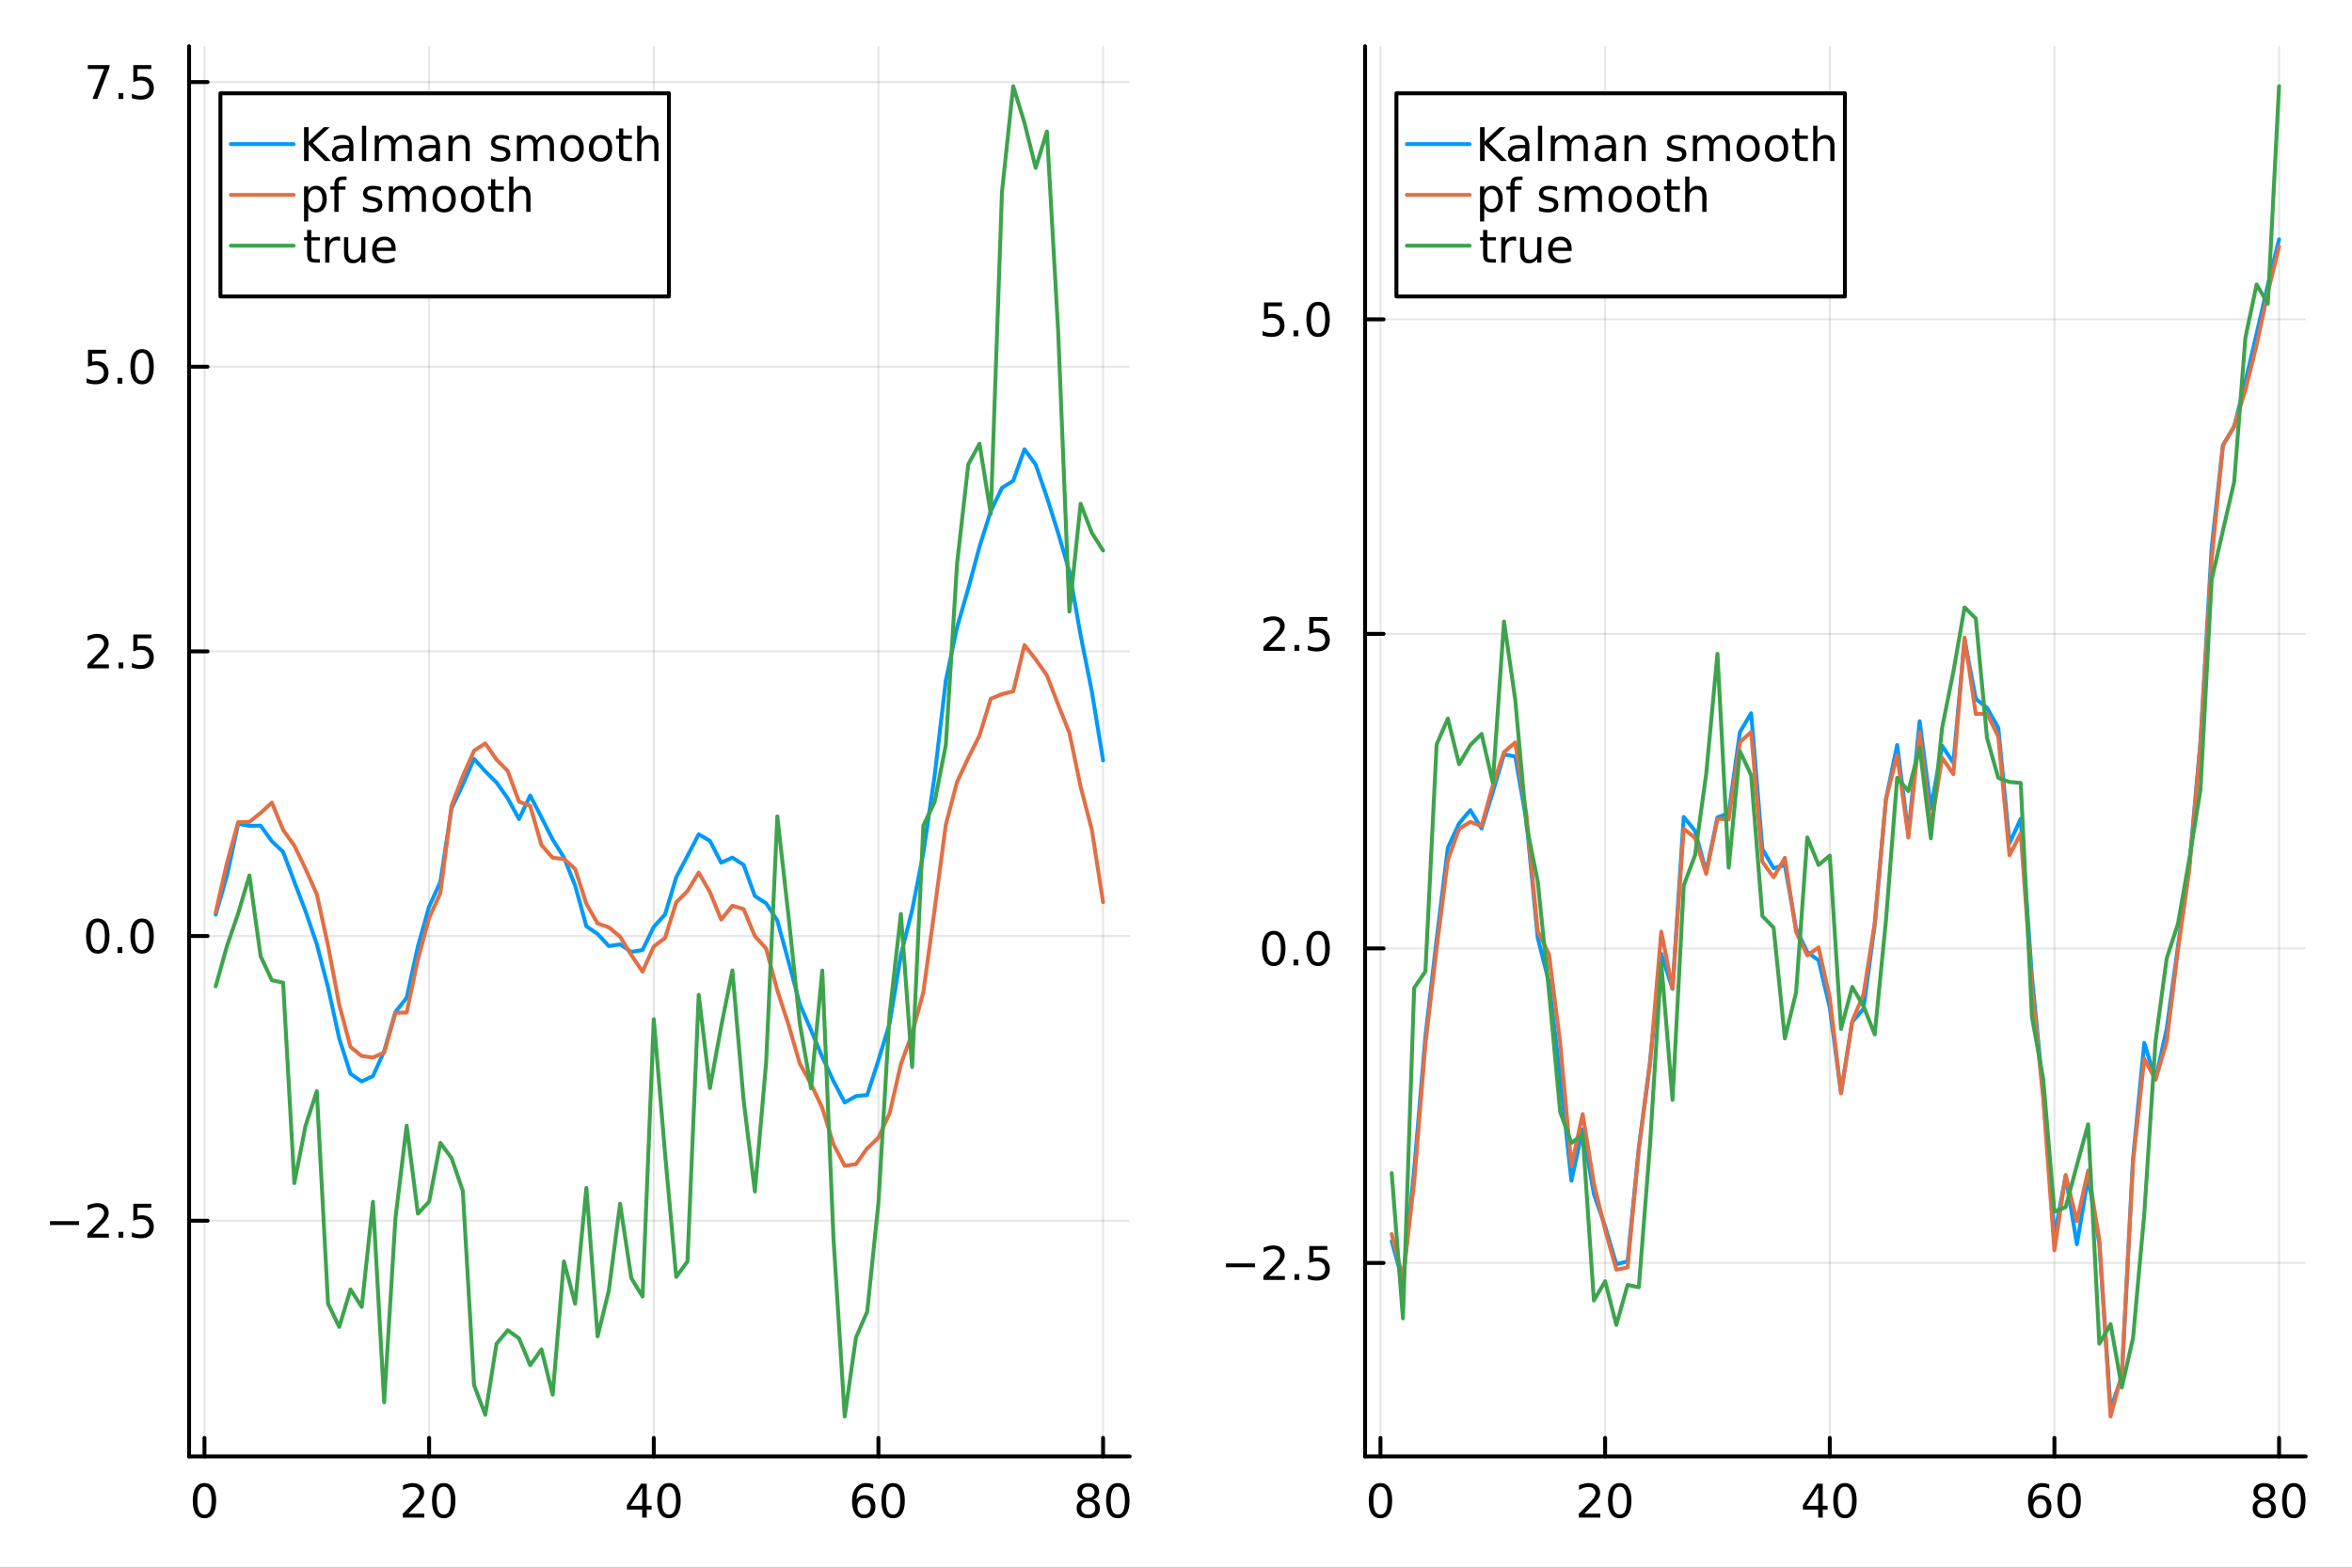 <?xml version="1.0" encoding="utf-8"?>
<svg xmlns="http://www.w3.org/2000/svg" xmlns:xlink="http://www.w3.org/1999/xlink" width="600" height="400" viewBox="0 0 2400 1600">
<rect x="0" y="0" width="2400" height="1600" fill="#333333" stroke="none"/>
<defs>
  <clipPath id="clip590">
    <rect x="0" y="0" width="2400" height="1600"/>
  </clipPath>
</defs>
<path clip-path="url(#clip590)" d="M0 1600 L2400 1600 L2400 0 L0 0  Z" fill="#ffffff" fill-rule="evenodd" fill-opacity="1"/>
<defs>
  <clipPath id="clip591">
    <rect x="480" y="0" width="1681" height="1600"/>
  </clipPath>
</defs>
<path clip-path="url(#clip590)" d="M192.941 1486.45 L1152.76 1486.45 L1152.76 47.244 L192.941 47.244  Z" fill="#ffffff" fill-rule="evenodd" fill-opacity="1"/>
<defs>
  <clipPath id="clip592">
    <rect x="192" y="47" width="961" height="1440"/>
  </clipPath>
</defs>
<polyline clip-path="url(#clip592)" style="stroke:#000000; stroke-linecap:round; stroke-linejoin:round; stroke-width:2; stroke-opacity:0.1; fill:none" points="208.643,1486.45 208.643,47.244 "/>
<polyline clip-path="url(#clip592)" style="stroke:#000000; stroke-linecap:round; stroke-linejoin:round; stroke-width:2; stroke-opacity:0.1; fill:none" points="437.88,1486.45 437.88,47.244 "/>
<polyline clip-path="url(#clip592)" style="stroke:#000000; stroke-linecap:round; stroke-linejoin:round; stroke-width:2; stroke-opacity:0.1; fill:none" points="667.117,1486.45 667.117,47.244 "/>
<polyline clip-path="url(#clip592)" style="stroke:#000000; stroke-linecap:round; stroke-linejoin:round; stroke-width:2; stroke-opacity:0.1; fill:none" points="896.354,1486.45 896.354,47.244 "/>
<polyline clip-path="url(#clip592)" style="stroke:#000000; stroke-linecap:round; stroke-linejoin:round; stroke-width:2; stroke-opacity:0.1; fill:none" points="1125.59,1486.45 1125.59,47.244 "/>
<polyline clip-path="url(#clip592)" style="stroke:#000000; stroke-linecap:round; stroke-linejoin:round; stroke-width:2; stroke-opacity:0.1; fill:none" points="192.941,1245.88 1152.76,1245.88 "/>
<polyline clip-path="url(#clip592)" style="stroke:#000000; stroke-linecap:round; stroke-linejoin:round; stroke-width:2; stroke-opacity:0.1; fill:none" points="192.941,955.342 1152.76,955.342 "/>
<polyline clip-path="url(#clip592)" style="stroke:#000000; stroke-linecap:round; stroke-linejoin:round; stroke-width:2; stroke-opacity:0.1; fill:none" points="192.941,664.805 1152.76,664.805 "/>
<polyline clip-path="url(#clip592)" style="stroke:#000000; stroke-linecap:round; stroke-linejoin:round; stroke-width:2; stroke-opacity:0.1; fill:none" points="192.941,374.268 1152.76,374.268 "/>
<polyline clip-path="url(#clip592)" style="stroke:#000000; stroke-linecap:round; stroke-linejoin:round; stroke-width:2; stroke-opacity:0.1; fill:none" points="192.941,83.731 1152.76,83.731 "/>
<polyline clip-path="url(#clip590)" style="stroke:#000000; stroke-linecap:round; stroke-linejoin:round; stroke-width:4; stroke-opacity:1; fill:none" points="192.941,1486.45 1152.76,1486.45 "/>
<polyline clip-path="url(#clip590)" style="stroke:#000000; stroke-linecap:round; stroke-linejoin:round; stroke-width:4; stroke-opacity:1; fill:none" points="208.643,1486.45 208.643,1467.55 "/>
<polyline clip-path="url(#clip590)" style="stroke:#000000; stroke-linecap:round; stroke-linejoin:round; stroke-width:4; stroke-opacity:1; fill:none" points="437.88,1486.45 437.88,1467.55 "/>
<polyline clip-path="url(#clip590)" style="stroke:#000000; stroke-linecap:round; stroke-linejoin:round; stroke-width:4; stroke-opacity:1; fill:none" points="667.117,1486.45 667.117,1467.55 "/>
<polyline clip-path="url(#clip590)" style="stroke:#000000; stroke-linecap:round; stroke-linejoin:round; stroke-width:4; stroke-opacity:1; fill:none" points="896.354,1486.45 896.354,1467.55 "/>
<polyline clip-path="url(#clip590)" style="stroke:#000000; stroke-linecap:round; stroke-linejoin:round; stroke-width:4; stroke-opacity:1; fill:none" points="1125.59,1486.45 1125.59,1467.55 "/>
<path clip-path="url(#clip590)" d="M208.643 1517.37 Q205.032 1517.37 203.204 1520.93 Q201.398 1524.47 201.398 1531.6 Q201.398 1538.71 203.204 1542.27 Q205.032 1545.82 208.643 1545.82 Q212.278 1545.82 214.083 1542.27 Q215.912 1538.71 215.912 1531.6 Q215.912 1524.47 214.083 1520.93 Q212.278 1517.37 208.643 1517.37 M208.643 1513.66 Q214.454 1513.66 217.509 1518.27 Q220.588 1522.85 220.588 1531.6 Q220.588 1540.33 217.509 1544.94 Q214.454 1549.52 208.643 1549.52 Q202.833 1549.52 199.755 1544.94 Q196.699 1540.33 196.699 1531.6 Q196.699 1522.85 199.755 1518.27 Q202.833 1513.66 208.643 1513.66 Z" fill="#000000" fill-rule="nonzero" fill-opacity="1" /><path clip-path="url(#clip590)" d="M416.654 1544.91 L432.973 1544.91 L432.973 1548.85 L411.029 1548.85 L411.029 1544.91 Q413.691 1542.16 418.274 1537.53 Q422.88 1532.88 424.061 1531.53 Q426.306 1529.01 427.186 1527.27 Q428.089 1525.51 428.089 1523.82 Q428.089 1521.07 426.144 1519.33 Q424.223 1517.6 421.121 1517.6 Q418.922 1517.6 416.468 1518.36 Q414.038 1519.13 411.26 1520.68 L411.26 1515.95 Q414.084 1514.82 416.538 1514.24 Q418.992 1513.66 421.029 1513.66 Q426.399 1513.66 429.593 1516.35 Q432.788 1519.03 432.788 1523.52 Q432.788 1525.65 431.978 1527.57 Q431.191 1529.47 429.084 1532.07 Q428.505 1532.74 425.404 1535.95 Q422.302 1539.15 416.654 1544.91 Z" fill="#000000" fill-rule="nonzero" fill-opacity="1" /><path clip-path="url(#clip590)" d="M452.788 1517.37 Q449.177 1517.37 447.348 1520.93 Q445.542 1524.47 445.542 1531.6 Q445.542 1538.71 447.348 1542.27 Q449.177 1545.82 452.788 1545.82 Q456.422 1545.82 458.227 1542.27 Q460.056 1538.71 460.056 1531.6 Q460.056 1524.47 458.227 1520.93 Q456.422 1517.37 452.788 1517.37 M452.788 1513.66 Q458.598 1513.66 461.653 1518.27 Q464.732 1522.85 464.732 1531.6 Q464.732 1540.33 461.653 1544.94 Q458.598 1549.52 452.788 1549.52 Q446.978 1549.52 443.899 1544.94 Q440.843 1540.33 440.843 1531.6 Q440.843 1522.85 443.899 1518.27 Q446.978 1513.66 452.788 1513.66 Z" fill="#000000" fill-rule="nonzero" fill-opacity="1" /><path clip-path="url(#clip590)" d="M655.289 1518.36 L643.483 1536.81 L655.289 1536.81 L655.289 1518.36 M654.062 1514.29 L659.941 1514.29 L659.941 1536.81 L664.872 1536.81 L664.872 1540.7 L659.941 1540.7 L659.941 1548.85 L655.289 1548.85 L655.289 1540.7 L639.687 1540.7 L639.687 1536.19 L654.062 1514.29 Z" fill="#000000" fill-rule="nonzero" fill-opacity="1" /><path clip-path="url(#clip590)" d="M682.603 1517.37 Q678.992 1517.37 677.164 1520.93 Q675.358 1524.47 675.358 1531.6 Q675.358 1538.71 677.164 1542.27 Q678.992 1545.82 682.603 1545.82 Q686.238 1545.82 688.043 1542.27 Q689.872 1538.71 689.872 1531.6 Q689.872 1524.47 688.043 1520.93 Q686.238 1517.37 682.603 1517.37 M682.603 1513.66 Q688.414 1513.66 691.469 1518.27 Q694.548 1522.85 694.548 1531.6 Q694.548 1540.33 691.469 1544.94 Q688.414 1549.52 682.603 1549.52 Q676.793 1549.52 673.715 1544.94 Q670.659 1540.33 670.659 1531.6 Q670.659 1522.85 673.715 1518.27 Q676.793 1513.66 682.603 1513.66 Z" fill="#000000" fill-rule="nonzero" fill-opacity="1" /><path clip-path="url(#clip590)" d="M881.76 1529.7 Q878.611 1529.7 876.76 1531.86 Q874.931 1534.01 874.931 1537.76 Q874.931 1541.49 876.76 1543.66 Q878.611 1545.82 881.76 1545.82 Q884.908 1545.82 886.736 1543.66 Q888.588 1541.49 888.588 1537.76 Q888.588 1534.01 886.736 1531.86 Q884.908 1529.7 881.76 1529.7 M891.042 1515.05 L891.042 1519.31 Q889.283 1518.48 887.477 1518.04 Q885.695 1517.6 883.935 1517.6 Q879.306 1517.6 876.852 1520.72 Q874.422 1523.85 874.074 1530.17 Q875.44 1528.15 877.5 1527.09 Q879.56 1526 882.037 1526 Q887.246 1526 890.255 1529.17 Q893.287 1532.32 893.287 1537.76 Q893.287 1543.08 890.139 1546.3 Q886.991 1549.52 881.76 1549.52 Q875.764 1549.52 872.593 1544.94 Q869.422 1540.33 869.422 1531.6 Q869.422 1523.41 873.31 1518.55 Q877.199 1513.66 883.75 1513.66 Q885.509 1513.66 887.292 1514.01 Q889.097 1514.36 891.042 1515.05 Z" fill="#000000" fill-rule="nonzero" fill-opacity="1" /><path clip-path="url(#clip590)" d="M911.343 1517.37 Q907.732 1517.37 905.903 1520.93 Q904.097 1524.47 904.097 1531.6 Q904.097 1538.71 905.903 1542.27 Q907.732 1545.82 911.343 1545.82 Q914.977 1545.82 916.782 1542.27 Q918.611 1538.71 918.611 1531.6 Q918.611 1524.47 916.782 1520.93 Q914.977 1517.37 911.343 1517.37 M911.343 1513.66 Q917.153 1513.66 920.208 1518.27 Q923.287 1522.85 923.287 1531.6 Q923.287 1540.33 920.208 1544.94 Q917.153 1549.52 911.343 1549.52 Q905.533 1549.52 902.454 1544.94 Q899.398 1540.33 899.398 1531.6 Q899.398 1522.85 902.454 1518.27 Q905.533 1513.66 911.343 1513.66 Z" fill="#000000" fill-rule="nonzero" fill-opacity="1" /><path clip-path="url(#clip590)" d="M1110.46 1532.44 Q1107.13 1532.44 1105.21 1534.22 Q1103.31 1536 1103.31 1539.13 Q1103.31 1542.25 1105.21 1544.03 Q1107.13 1545.82 1110.46 1545.82 Q1113.8 1545.82 1115.72 1544.03 Q1117.64 1542.23 1117.64 1539.13 Q1117.64 1536 1115.72 1534.22 Q1113.82 1532.44 1110.46 1532.44 M1105.79 1530.45 Q1102.78 1529.7 1101.09 1527.64 Q1099.42 1525.58 1099.42 1522.62 Q1099.42 1518.48 1102.36 1516.07 Q1105.33 1513.66 1110.46 1513.66 Q1115.63 1513.66 1118.57 1516.07 Q1121.51 1518.48 1121.51 1522.62 Q1121.51 1525.58 1119.82 1527.64 Q1118.15 1529.7 1115.16 1530.45 Q1118.54 1531.23 1120.42 1533.52 Q1122.32 1535.82 1122.32 1539.13 Q1122.32 1544.15 1119.24 1546.83 Q1116.18 1549.52 1110.46 1549.52 Q1104.75 1549.52 1101.67 1546.83 Q1098.61 1544.15 1098.61 1539.13 Q1098.61 1535.82 1100.51 1533.52 Q1102.41 1531.23 1105.79 1530.45 M1104.08 1523.06 Q1104.08 1525.75 1105.74 1527.25 Q1107.43 1528.76 1110.46 1528.76 Q1113.47 1528.76 1115.16 1527.25 Q1116.88 1525.75 1116.88 1523.06 Q1116.88 1520.38 1115.16 1518.87 Q1113.47 1517.37 1110.46 1517.37 Q1107.43 1517.37 1105.74 1518.87 Q1104.08 1520.38 1104.08 1523.06 Z" fill="#000000" fill-rule="nonzero" fill-opacity="1" /><path clip-path="url(#clip590)" d="M1140.63 1517.37 Q1137.01 1517.37 1135.19 1520.93 Q1133.38 1524.47 1133.38 1531.6 Q1133.38 1538.71 1135.19 1542.27 Q1137.01 1545.82 1140.63 1545.82 Q1144.26 1545.82 1146.07 1542.27 Q1147.89 1538.71 1147.89 1531.6 Q1147.89 1524.47 1146.07 1520.93 Q1144.26 1517.37 1140.63 1517.37 M1140.63 1513.66 Q1146.44 1513.66 1149.49 1518.27 Q1152.57 1522.85 1152.57 1531.6 Q1152.57 1540.33 1149.49 1544.94 Q1146.44 1549.52 1140.63 1549.52 Q1134.82 1549.52 1131.74 1544.94 Q1128.68 1540.33 1128.68 1531.6 Q1128.68 1522.85 1131.74 1518.27 Q1134.82 1513.66 1140.63 1513.66 Z" fill="#000000" fill-rule="nonzero" fill-opacity="1" /><polyline clip-path="url(#clip590)" style="stroke:#000000; stroke-linecap:round; stroke-linejoin:round; stroke-width:4; stroke-opacity:1; fill:none" points="192.941,1486.45 192.941,47.244 "/>
<polyline clip-path="url(#clip590)" style="stroke:#000000; stroke-linecap:round; stroke-linejoin:round; stroke-width:4; stroke-opacity:1; fill:none" points="192.941,1245.88 211.838,1245.88 "/>
<polyline clip-path="url(#clip590)" style="stroke:#000000; stroke-linecap:round; stroke-linejoin:round; stroke-width:4; stroke-opacity:1; fill:none" points="192.941,955.342 211.838,955.342 "/>
<polyline clip-path="url(#clip590)" style="stroke:#000000; stroke-linecap:round; stroke-linejoin:round; stroke-width:4; stroke-opacity:1; fill:none" points="192.941,664.805 211.838,664.805 "/>
<polyline clip-path="url(#clip590)" style="stroke:#000000; stroke-linecap:round; stroke-linejoin:round; stroke-width:4; stroke-opacity:1; fill:none" points="192.941,374.268 211.838,374.268 "/>
<polyline clip-path="url(#clip590)" style="stroke:#000000; stroke-linecap:round; stroke-linejoin:round; stroke-width:4; stroke-opacity:1; fill:none" points="192.941,83.731 211.838,83.731 "/>
<path clip-path="url(#clip590)" d="M50.992 1246.33 L80.668 1246.33 L80.668 1250.27 L50.992 1250.27 L50.992 1246.33 Z" fill="#000000" fill-rule="nonzero" fill-opacity="1" /><path clip-path="url(#clip590)" d="M94.788 1259.22 L111.108 1259.22 L111.108 1263.16 L89.163 1263.16 L89.163 1259.22 Q91.825 1256.47 96.409 1251.84 Q101.015 1247.19 102.196 1245.84 Q104.441 1243.32 105.321 1241.58 Q106.223 1239.83 106.223 1238.14 Q106.223 1235.38 104.279 1233.64 Q102.358 1231.91 99.256 1231.91 Q97.057 1231.91 94.603 1232.67 Q92.172 1233.44 89.395 1234.99 L89.395 1230.27 Q92.219 1229.13 94.672 1228.55 Q97.126 1227.97 99.163 1227.97 Q104.534 1227.97 107.728 1230.66 Q110.922 1233.34 110.922 1237.83 Q110.922 1239.96 110.112 1241.89 Q109.325 1243.78 107.219 1246.38 Q106.64 1247.05 103.538 1250.27 Q100.436 1253.46 94.788 1259.22 Z" fill="#000000" fill-rule="nonzero" fill-opacity="1" /><path clip-path="url(#clip590)" d="M120.922 1257.28 L125.807 1257.28 L125.807 1263.16 L120.922 1263.16 L120.922 1257.28 Z" fill="#000000" fill-rule="nonzero" fill-opacity="1" /><path clip-path="url(#clip590)" d="M136.038 1228.6 L154.394 1228.6 L154.394 1232.53 L140.32 1232.53 L140.32 1241.01 Q141.339 1240.66 142.357 1240.5 Q143.376 1240.31 144.394 1240.31 Q150.181 1240.31 153.561 1243.48 Q156.941 1246.65 156.941 1252.07 Q156.941 1257.65 153.468 1260.75 Q149.996 1263.83 143.677 1263.83 Q141.501 1263.83 139.232 1263.46 Q136.987 1263.09 134.58 1262.35 L134.58 1257.65 Q136.663 1258.78 138.885 1259.34 Q141.107 1259.89 143.584 1259.89 Q147.589 1259.89 149.927 1257.79 Q152.265 1255.68 152.265 1252.07 Q152.265 1248.46 149.927 1246.35 Q147.589 1244.25 143.584 1244.25 Q141.709 1244.25 139.834 1244.66 Q137.982 1245.08 136.038 1245.96 L136.038 1228.6 Z" fill="#000000" fill-rule="nonzero" fill-opacity="1" /><path clip-path="url(#clip590)" d="M99.765 941.14 Q96.154 941.14 94.325 944.705 Q92.52 948.247 92.52 955.376 Q92.52 962.483 94.325 966.048 Q96.154 969.589 99.765 969.589 Q103.399 969.589 105.205 966.048 Q107.033 962.483 107.033 955.376 Q107.033 948.247 105.205 944.705 Q103.399 941.14 99.765 941.14 M99.765 937.437 Q105.575 937.437 108.631 942.043 Q111.709 946.626 111.709 955.376 Q111.709 964.103 108.631 968.71 Q105.575 973.293 99.765 973.293 Q93.955 973.293 90.876 968.71 Q87.821 964.103 87.821 955.376 Q87.821 946.626 90.876 942.043 Q93.955 937.437 99.765 937.437 Z" fill="#000000" fill-rule="nonzero" fill-opacity="1" /><path clip-path="url(#clip590)" d="M119.927 966.742 L124.811 966.742 L124.811 972.622 L119.927 972.622 L119.927 966.742 Z" fill="#000000" fill-rule="nonzero" fill-opacity="1" /><path clip-path="url(#clip590)" d="M144.996 941.14 Q141.385 941.14 139.556 944.705 Q137.751 948.247 137.751 955.376 Q137.751 962.483 139.556 966.048 Q141.385 969.589 144.996 969.589 Q148.63 969.589 150.436 966.048 Q152.265 962.483 152.265 955.376 Q152.265 948.247 150.436 944.705 Q148.63 941.14 144.996 941.14 M144.996 937.437 Q150.806 937.437 153.862 942.043 Q156.941 946.626 156.941 955.376 Q156.941 964.103 153.862 968.71 Q150.806 973.293 144.996 973.293 Q139.186 973.293 136.107 968.71 Q133.052 964.103 133.052 955.376 Q133.052 946.626 136.107 942.043 Q139.186 937.437 144.996 937.437 Z" fill="#000000" fill-rule="nonzero" fill-opacity="1" /><path clip-path="url(#clip590)" d="M94.788 678.15 L111.108 678.15 L111.108 682.085 L89.163 682.085 L89.163 678.15 Q91.825 675.395 96.409 670.765 Q101.015 666.113 102.196 664.77 Q104.441 662.247 105.321 660.511 Q106.223 658.752 106.223 657.062 Q106.223 654.307 104.279 652.571 Q102.358 650.835 99.256 650.835 Q97.057 650.835 94.603 651.599 Q92.172 652.363 89.395 653.914 L89.395 649.191 Q92.219 648.057 94.672 647.478 Q97.126 646.9 99.163 646.9 Q104.534 646.9 107.728 649.585 Q110.922 652.27 110.922 656.761 Q110.922 658.89 110.112 660.812 Q109.325 662.71 107.219 665.302 Q106.64 665.974 103.538 669.191 Q100.436 672.386 94.788 678.15 Z" fill="#000000" fill-rule="nonzero" fill-opacity="1" /><path clip-path="url(#clip590)" d="M120.922 676.205 L125.807 676.205 L125.807 682.085 L120.922 682.085 L120.922 676.205 Z" fill="#000000" fill-rule="nonzero" fill-opacity="1" /><path clip-path="url(#clip590)" d="M136.038 647.525 L154.394 647.525 L154.394 651.46 L140.32 651.46 L140.32 659.932 Q141.339 659.585 142.357 659.423 Q143.376 659.238 144.394 659.238 Q150.181 659.238 153.561 662.409 Q156.941 665.58 156.941 670.997 Q156.941 676.576 153.468 679.677 Q149.996 682.756 143.677 682.756 Q141.501 682.756 139.232 682.386 Q136.987 682.015 134.58 681.275 L134.58 676.576 Q136.663 677.71 138.885 678.265 Q141.107 678.821 143.584 678.821 Q147.589 678.821 149.927 676.714 Q152.265 674.608 152.265 670.997 Q152.265 667.386 149.927 665.279 Q147.589 663.173 143.584 663.173 Q141.709 663.173 139.834 663.589 Q137.982 664.006 136.038 664.886 L136.038 647.525 Z" fill="#000000" fill-rule="nonzero" fill-opacity="1" /><path clip-path="url(#clip590)" d="M89.811 356.988 L108.168 356.988 L108.168 360.923 L94.094 360.923 L94.094 369.395 Q95.112 369.048 96.131 368.886 Q97.149 368.701 98.168 368.701 Q103.955 368.701 107.334 371.872 Q110.714 375.043 110.714 380.46 Q110.714 386.039 107.242 389.14 Q103.77 392.219 97.45 392.219 Q95.274 392.219 93.006 391.849 Q90.76 391.478 88.353 390.738 L88.353 386.039 Q90.436 387.173 92.659 387.728 Q94.881 388.284 97.358 388.284 Q101.362 388.284 103.7 386.178 Q106.038 384.071 106.038 380.46 Q106.038 376.849 103.7 374.742 Q101.362 372.636 97.358 372.636 Q95.483 372.636 93.608 373.053 Q91.756 373.469 89.811 374.349 L89.811 356.988 Z" fill="#000000" fill-rule="nonzero" fill-opacity="1" /><path clip-path="url(#clip590)" d="M119.927 385.668 L124.811 385.668 L124.811 391.548 L119.927 391.548 L119.927 385.668 Z" fill="#000000" fill-rule="nonzero" fill-opacity="1" /><path clip-path="url(#clip590)" d="M144.996 360.067 Q141.385 360.067 139.556 363.631 Q137.751 367.173 137.751 374.303 Q137.751 381.409 139.556 384.974 Q141.385 388.515 144.996 388.515 Q148.63 388.515 150.436 384.974 Q152.265 381.409 152.265 374.303 Q152.265 367.173 150.436 363.631 Q148.63 360.067 144.996 360.067 M144.996 356.363 Q150.806 356.363 153.862 360.969 Q156.941 365.553 156.941 374.303 Q156.941 383.029 153.862 387.636 Q150.806 392.219 144.996 392.219 Q139.186 392.219 136.107 387.636 Q133.052 383.029 133.052 374.303 Q133.052 365.553 136.107 360.969 Q139.186 356.363 144.996 356.363 Z" fill="#000000" fill-rule="nonzero" fill-opacity="1" /><path clip-path="url(#clip590)" d="M89.58 66.451 L111.802 66.451 L111.802 68.442 L99.256 101.011 L94.371 101.011 L106.177 70.386 L89.58 70.386 L89.58 66.451 Z" fill="#000000" fill-rule="nonzero" fill-opacity="1" /><path clip-path="url(#clip590)" d="M120.922 95.131 L125.807 95.131 L125.807 101.011 L120.922 101.011 L120.922 95.131 Z" fill="#000000" fill-rule="nonzero" fill-opacity="1" /><path clip-path="url(#clip590)" d="M136.038 66.451 L154.394 66.451 L154.394 70.386 L140.32 70.386 L140.32 78.858 Q141.339 78.511 142.357 78.349 Q143.376 78.164 144.394 78.164 Q150.181 78.164 153.561 81.335 Q156.941 84.506 156.941 89.923 Q156.941 95.502 153.468 98.604 Q149.996 101.682 143.677 101.682 Q141.501 101.682 139.232 101.312 Q136.987 100.942 134.58 100.201 L134.58 95.502 Q136.663 96.636 138.885 97.192 Q141.107 97.747 143.584 97.747 Q147.589 97.747 149.927 95.641 Q152.265 93.534 152.265 89.923 Q152.265 86.312 149.927 84.206 Q147.589 82.099 143.584 82.099 Q141.709 82.099 139.834 82.516 Q137.982 82.932 136.038 83.812 L136.038 66.451 Z" fill="#000000" fill-rule="nonzero" fill-opacity="1" /><polyline clip-path="url(#clip592)" style="stroke:#009af9; stroke-linecap:round; stroke-linejoin:round; stroke-width:4; stroke-opacity:1; fill:none" points="220.105,933.441 231.567,893.707 243.029,840.785 254.491,842.822 265.953,842.721 277.414,858.567 288.876,869.455 300.338,900.013 311.8,930.059 323.262,963.704 334.724,1007.73 346.186,1059.98 357.647,1095.9 369.109,1103.76 380.571,1098.26 392.033,1072.77 403.495,1032.84 414.957,1018.34 426.419,965.886 437.88,925.201 449.342,900.115 460.804,824.973 472.266,800.706 483.728,774.494 495.19,787.257 506.651,798.648 518.113,814.824 529.575,835.961 541.037,811.921 552.499,834.188 563.961,856.877 575.423,875.035 586.884,903.898 598.346,945.403 609.808,953.166 621.27,965.604 632.732,963.825 644.194,971.549 655.655,969.544 667.117,945.977 678.579,933.329 690.041,895.303 701.503,873.503 712.965,851.515 724.427,858.21 735.888,880.469 747.35,875.293 758.812,882.691 770.274,914.528 781.736,921.851 793.198,939.596 804.66,981.502 816.121,1024.8 827.583,1051.42 839.045,1078.78 850.507,1103.51 861.969,1125.25 873.431,1118.71 884.892,1117.57 896.354,1082.08 907.816,1044.39 919.278,974.487 930.74,929.059 942.202,870.569 953.664,792.111 965.125,694.553 976.587,640.137 988.049,600.54 999.511,557.94 1010.97,521.652 1022.43,497.934 1033.9,490.62 1045.36,458.515 1056.82,474.13 1068.28,507.53 1079.74,543.982 1091.21,583.308 1102.67,648.41 1114.13,705.744 1125.59,776.044 "/>
<polyline clip-path="url(#clip592)" style="stroke:#e26f46; stroke-linecap:round; stroke-linejoin:round; stroke-width:4; stroke-opacity:1; fill:none" points="220.105,931.071 231.567,880.95 243.029,839.108 254.491,838.846 265.953,829.709 277.414,819.112 288.876,846.966 300.338,863.034 311.8,886.82 323.262,912.626 334.724,964.942 346.186,1025.54 357.647,1068.5 369.109,1077.76 380.571,1079.31 392.033,1074.26 403.495,1033.66 414.957,1033.4 426.419,979.157 437.88,936.842 449.342,911.564 460.804,822.045 472.266,792.196 483.728,766.14 495.19,758.767 506.651,775.278 518.113,786.88 529.575,818.211 541.037,822.503 552.499,862.425 563.961,875.456 575.423,876.686 586.884,886.811 598.346,922.379 609.808,942.489 621.27,946.454 632.732,955.943 644.194,974.668 655.655,991.713 667.117,965.954 678.579,957.344 690.041,920.965 701.503,909.411 712.965,890.593 724.427,910.494 735.888,938.515 747.35,924.436 758.812,927.835 770.274,955.413 781.736,968.028 793.198,1010.76 804.66,1046.07 816.121,1085.45 827.583,1106.3 839.045,1130.72 850.507,1167.88 861.969,1189.83 873.431,1188.19 884.892,1172.02 896.354,1161.17 907.816,1136.16 919.278,1085.96 930.74,1054.92 942.202,1012.67 953.664,928.536 965.125,841.649 976.587,798.09 988.049,773.506 999.511,750.684 1010.97,713.142 1022.43,708.446 1033.9,705.525 1045.36,658.391 1056.82,673.004 1068.28,689.3 1079.74,719.106 1091.21,747.938 1102.67,802.857 1114.13,846.825 1125.59,920.742 "/>
<polyline clip-path="url(#clip592)" style="stroke:#3da44d; stroke-linecap:round; stroke-linejoin:round; stroke-width:4; stroke-opacity:1; fill:none" points="220.105,1006.65 231.567,965.617 243.029,932.204 254.491,893.507 265.953,976.028 277.414,1000.45 288.876,1002.91 300.338,1207.53 311.8,1148.87 323.262,1113.68 334.724,1330.47 346.186,1354.3 357.647,1315.93 369.109,1333.86 380.571,1226.61 392.033,1431.22 403.495,1243.6 414.957,1148.89 426.419,1238.65 437.88,1226.42 449.342,1166.4 460.804,1181.99 472.266,1215.57 483.728,1413.67 495.19,1443.91 506.651,1371.47 518.113,1357.66 529.575,1365.92 541.037,1393.33 552.499,1377.17 563.961,1423.41 575.423,1287.44 586.884,1330.55 598.346,1212.38 609.808,1363.9 621.27,1317.05 632.732,1228.54 644.194,1304.44 655.655,1323.27 667.117,1040.19 678.579,1176.94 690.041,1303.24 701.503,1287.43 712.965,1015.27 724.427,1110.54 735.888,1047.6 747.35,990.418 758.812,1123.34 770.274,1216.04 781.736,1084.97 793.198,833.249 804.66,935.531 816.121,1044.54 827.583,1110.75 839.045,990.608 850.507,1264.1 861.969,1445.72 873.431,1365.1 884.892,1338.74 896.354,1227.85 907.816,1034.34 919.278,932.733 930.74,1089.06 942.202,842.628 953.664,818.524 965.125,760.356 976.587,575.613 988.049,473.916 999.511,452.832 1010.97,524.45 1022.43,195.924 1033.9,87.976 1045.36,125.265 1056.82,171.313 1068.28,134.2 1079.74,337.58 1091.21,624.085 1102.67,514.13 1114.13,543.865 1125.59,561.85 "/>
<path clip-path="url(#clip590)" d="M224.934 302.578 L682.581 302.578 L682.581 95.218 L224.934 95.218  Z" fill="#ffffff" fill-rule="evenodd" fill-opacity="1"/>
<polyline clip-path="url(#clip590)" style="stroke:#000000; stroke-linecap:round; stroke-linejoin:round; stroke-width:4; stroke-opacity:1; fill:none" points="224.934,302.578 682.581,302.578 682.581,95.218 224.934,95.218 224.934,302.578 "/>
<polyline clip-path="url(#clip590)" style="stroke:#009af9; stroke-linecap:round; stroke-linejoin:round; stroke-width:4; stroke-opacity:1; fill:none" points="235.599,147.058 299.587,147.058 "/>
<path clip-path="url(#clip590)" d="M310.251 129.778 L314.927 129.778 L314.927 144.384 L330.436 129.778 L336.455 129.778 L319.302 145.889 L337.682 164.338 L331.524 164.338 L314.927 147.694 L314.927 164.338 L310.251 164.338 L310.251 129.778 Z" fill="#000000" fill-rule="nonzero" fill-opacity="1" /><path clip-path="url(#clip590)" d="M352.103 151.305 Q346.941 151.305 344.95 152.486 Q342.96 153.666 342.96 156.514 Q342.96 158.782 344.441 160.125 Q345.946 161.444 348.515 161.444 Q352.057 161.444 354.186 158.944 Q356.339 156.421 356.339 152.254 L356.339 151.305 L352.103 151.305 M360.598 149.546 L360.598 164.338 L356.339 164.338 L356.339 160.402 Q354.881 162.763 352.705 163.898 Q350.529 165.009 347.381 165.009 Q343.399 165.009 341.038 162.787 Q338.7 160.541 338.7 156.791 Q338.7 152.416 341.617 150.194 Q344.557 147.972 350.367 147.972 L356.339 147.972 L356.339 147.555 Q356.339 144.615 354.395 143.018 Q352.473 141.398 348.978 141.398 Q346.756 141.398 344.649 141.93 Q342.543 142.463 340.598 143.527 L340.598 139.592 Q342.936 138.69 345.135 138.25 Q347.335 137.787 349.418 137.787 Q355.043 137.787 357.821 140.703 Q360.598 143.62 360.598 149.546 Z" fill="#000000" fill-rule="nonzero" fill-opacity="1" /><path clip-path="url(#clip590)" d="M369.371 128.319 L373.631 128.319 L373.631 164.338 L369.371 164.338 L369.371 128.319 Z" fill="#000000" fill-rule="nonzero" fill-opacity="1" /><path clip-path="url(#clip590)" d="M402.728 143.389 Q404.325 140.518 406.547 139.153 Q408.769 137.787 411.779 137.787 Q415.83 137.787 418.029 140.634 Q420.228 143.458 420.228 148.689 L420.228 164.338 L415.945 164.338 L415.945 148.828 Q415.945 145.102 414.626 143.296 Q413.306 141.49 410.598 141.49 Q407.288 141.49 405.367 143.69 Q403.445 145.889 403.445 149.685 L403.445 164.338 L399.163 164.338 L399.163 148.828 Q399.163 145.078 397.844 143.296 Q396.524 141.49 393.769 141.49 Q390.506 141.49 388.584 143.713 Q386.663 145.912 386.663 149.685 L386.663 164.338 L382.381 164.338 L382.381 138.412 L386.663 138.412 L386.663 142.44 Q388.121 140.055 390.158 138.921 Q392.195 137.787 394.996 137.787 Q397.82 137.787 399.788 139.222 Q401.779 140.657 402.728 143.389 Z" fill="#000000" fill-rule="nonzero" fill-opacity="1" /><path clip-path="url(#clip590)" d="M440.505 151.305 Q435.343 151.305 433.353 152.486 Q431.362 153.666 431.362 156.514 Q431.362 158.782 432.843 160.125 Q434.348 161.444 436.917 161.444 Q440.459 161.444 442.589 158.944 Q444.741 156.421 444.741 152.254 L444.741 151.305 L440.505 151.305 M449.001 149.546 L449.001 164.338 L444.741 164.338 L444.741 160.402 Q443.283 162.763 441.107 163.898 Q438.931 165.009 435.783 165.009 Q431.802 165.009 429.441 162.787 Q427.103 160.541 427.103 156.791 Q427.103 152.416 430.019 150.194 Q432.959 147.972 438.769 147.972 L444.741 147.972 L444.741 147.555 Q444.741 144.615 442.797 143.018 Q440.876 141.398 437.38 141.398 Q435.158 141.398 433.052 141.93 Q430.945 142.463 429.001 143.527 L429.001 139.592 Q431.339 138.69 433.538 138.25 Q435.737 137.787 437.82 137.787 Q443.445 137.787 446.223 140.703 Q449.001 143.62 449.001 149.546 Z" fill="#000000" fill-rule="nonzero" fill-opacity="1" /><path clip-path="url(#clip590)" d="M479.325 148.689 L479.325 164.338 L475.065 164.338 L475.065 148.828 Q475.065 145.148 473.63 143.319 Q472.195 141.49 469.325 141.49 Q465.876 141.49 463.885 143.69 Q461.894 145.889 461.894 149.685 L461.894 164.338 L457.612 164.338 L457.612 138.412 L461.894 138.412 L461.894 142.44 Q463.422 140.102 465.482 138.944 Q467.565 137.787 470.274 137.787 Q474.741 137.787 477.033 140.565 Q479.325 143.319 479.325 148.689 Z" fill="#000000" fill-rule="nonzero" fill-opacity="1" /><path clip-path="url(#clip590)" d="M519.417 139.176 L519.417 143.203 Q517.611 142.277 515.667 141.815 Q513.723 141.352 511.639 141.352 Q508.468 141.352 506.871 142.324 Q505.297 143.296 505.297 145.24 Q505.297 146.722 506.431 147.578 Q507.565 148.412 510.991 149.176 L512.449 149.5 Q516.986 150.472 518.885 152.254 Q520.806 154.014 520.806 157.185 Q520.806 160.796 517.935 162.902 Q515.088 165.009 510.088 165.009 Q508.005 165.009 505.736 164.592 Q503.491 164.199 500.991 163.388 L500.991 158.99 Q503.352 160.217 505.644 160.842 Q507.936 161.444 510.181 161.444 Q513.19 161.444 514.81 160.426 Q516.431 159.384 516.431 157.509 Q516.431 155.773 515.25 154.847 Q514.093 153.921 510.135 153.064 L508.653 152.717 Q504.695 151.884 502.936 150.171 Q501.176 148.435 501.176 145.426 Q501.176 141.768 503.769 139.778 Q506.361 137.787 511.13 137.787 Q513.491 137.787 515.574 138.134 Q517.658 138.481 519.417 139.176 Z" fill="#000000" fill-rule="nonzero" fill-opacity="1" /><path clip-path="url(#clip590)" d="M547.773 143.389 Q549.37 140.518 551.593 139.153 Q553.815 137.787 556.824 137.787 Q560.875 137.787 563.074 140.634 Q565.273 143.458 565.273 148.689 L565.273 164.338 L560.991 164.338 L560.991 148.828 Q560.991 145.102 559.671 143.296 Q558.352 141.49 555.644 141.49 Q552.333 141.49 550.412 143.69 Q548.491 145.889 548.491 149.685 L548.491 164.338 L544.208 164.338 L544.208 148.828 Q544.208 145.078 542.889 143.296 Q541.57 141.49 538.815 141.49 Q535.551 141.49 533.63 143.713 Q531.709 145.912 531.709 149.685 L531.709 164.338 L527.426 164.338 L527.426 138.412 L531.709 138.412 L531.709 142.44 Q533.167 140.055 535.204 138.921 Q537.241 137.787 540.042 137.787 Q542.866 137.787 544.833 139.222 Q546.824 140.657 547.773 143.389 Z" fill="#000000" fill-rule="nonzero" fill-opacity="1" /><path clip-path="url(#clip590)" d="M583.815 141.398 Q580.389 141.398 578.398 144.083 Q576.407 146.745 576.407 151.398 Q576.407 156.051 578.375 158.736 Q580.366 161.398 583.815 161.398 Q587.217 161.398 589.208 158.713 Q591.199 156.027 591.199 151.398 Q591.199 146.791 589.208 144.106 Q587.217 141.398 583.815 141.398 M583.815 137.787 Q589.37 137.787 592.542 141.398 Q595.713 145.009 595.713 151.398 Q595.713 157.764 592.542 161.398 Q589.37 165.009 583.815 165.009 Q578.236 165.009 575.065 161.398 Q571.917 157.764 571.917 151.398 Q571.917 145.009 575.065 141.398 Q578.236 137.787 583.815 137.787 Z" fill="#000000" fill-rule="nonzero" fill-opacity="1" /><path clip-path="url(#clip590)" d="M612.819 141.398 Q609.393 141.398 607.403 144.083 Q605.412 146.745 605.412 151.398 Q605.412 156.051 607.379 158.736 Q609.37 161.398 612.819 161.398 Q616.222 161.398 618.213 158.713 Q620.203 156.027 620.203 151.398 Q620.203 146.791 618.213 144.106 Q616.222 141.398 612.819 141.398 M612.819 137.787 Q618.375 137.787 621.546 141.398 Q624.717 145.009 624.717 151.398 Q624.717 157.764 621.546 161.398 Q618.375 165.009 612.819 165.009 Q607.241 165.009 604.069 161.398 Q600.921 157.764 600.921 151.398 Q600.921 145.009 604.069 141.398 Q607.241 137.787 612.819 137.787 Z" fill="#000000" fill-rule="nonzero" fill-opacity="1" /><path clip-path="url(#clip590)" d="M635.99 131.051 L635.99 138.412 L644.763 138.412 L644.763 141.722 L635.99 141.722 L635.99 155.796 Q635.99 158.967 636.847 159.87 Q637.726 160.773 640.389 160.773 L644.763 160.773 L644.763 164.338 L640.389 164.338 Q635.458 164.338 633.583 162.509 Q631.708 160.657 631.708 155.796 L631.708 141.722 L628.583 141.722 L628.583 138.412 L631.708 138.412 L631.708 131.051 L635.99 131.051 Z" fill="#000000" fill-rule="nonzero" fill-opacity="1" /><path clip-path="url(#clip590)" d="M671.916 148.689 L671.916 164.338 L667.657 164.338 L667.657 148.828 Q667.657 145.148 666.222 143.319 Q664.787 141.49 661.916 141.49 Q658.467 141.49 656.476 143.69 Q654.486 145.889 654.486 149.685 L654.486 164.338 L650.203 164.338 L650.203 128.319 L654.486 128.319 L654.486 142.44 Q656.013 140.102 658.074 138.944 Q660.157 137.787 662.865 137.787 Q667.333 137.787 669.624 140.565 Q671.916 143.319 671.916 148.689 Z" fill="#000000" fill-rule="nonzero" fill-opacity="1" /><polyline clip-path="url(#clip590)" style="stroke:#e26f46; stroke-linecap:round; stroke-linejoin:round; stroke-width:4; stroke-opacity:1; fill:none" points="235.599,198.898 299.587,198.898 "/>
<path clip-path="url(#clip590)" d="M314.534 212.289 L314.534 226.039 L310.251 226.039 L310.251 190.252 L314.534 190.252 L314.534 194.187 Q315.876 191.872 317.913 190.761 Q319.974 189.627 322.821 189.627 Q327.543 189.627 330.483 193.377 Q333.446 197.127 333.446 203.238 Q333.446 209.349 330.483 213.099 Q327.543 216.849 322.821 216.849 Q319.974 216.849 317.913 215.738 Q315.876 214.603 314.534 212.289 M329.024 203.238 Q329.024 198.539 327.08 195.877 Q325.159 193.192 321.779 193.192 Q318.399 193.192 316.455 195.877 Q314.534 198.539 314.534 203.238 Q314.534 207.937 316.455 210.622 Q318.399 213.284 321.779 213.284 Q325.159 213.284 327.08 210.622 Q329.024 207.937 329.024 203.238 Z" fill="#000000" fill-rule="nonzero" fill-opacity="1" /><path clip-path="url(#clip590)" d="M353.631 180.159 L353.631 183.701 L349.557 183.701 Q347.265 183.701 346.362 184.627 Q345.483 185.553 345.483 187.96 L345.483 190.252 L352.497 190.252 L352.497 193.562 L345.483 193.562 L345.483 216.178 L341.2 216.178 L341.2 193.562 L337.126 193.562 L337.126 190.252 L341.2 190.252 L341.2 188.446 Q341.2 184.118 343.214 182.15 Q345.228 180.159 349.603 180.159 L353.631 180.159 Z" fill="#000000" fill-rule="nonzero" fill-opacity="1" /><path clip-path="url(#clip590)" d="M388.793 191.016 L388.793 195.043 Q386.987 194.117 385.043 193.655 Q383.098 193.192 381.015 193.192 Q377.844 193.192 376.246 194.164 Q374.672 195.136 374.672 197.08 Q374.672 198.562 375.807 199.418 Q376.941 200.252 380.367 201.016 L381.825 201.34 Q386.362 202.312 388.26 204.094 Q390.182 205.854 390.182 209.025 Q390.182 212.636 387.311 214.742 Q384.464 216.849 379.464 216.849 Q377.381 216.849 375.112 216.432 Q372.867 216.039 370.367 215.228 L370.367 210.83 Q372.728 212.057 375.02 212.682 Q377.311 213.284 379.557 213.284 Q382.566 213.284 384.186 212.266 Q385.807 211.224 385.807 209.349 Q385.807 207.613 384.626 206.687 Q383.469 205.761 379.51 204.904 L378.029 204.557 Q374.07 203.724 372.311 202.011 Q370.552 200.275 370.552 197.266 Q370.552 193.608 373.145 191.618 Q375.737 189.627 380.506 189.627 Q382.867 189.627 384.95 189.974 Q387.033 190.321 388.793 191.016 Z" fill="#000000" fill-rule="nonzero" fill-opacity="1" /><path clip-path="url(#clip590)" d="M417.149 195.229 Q418.746 192.358 420.968 190.993 Q423.191 189.627 426.2 189.627 Q430.251 189.627 432.45 192.474 Q434.649 195.298 434.649 200.529 L434.649 216.178 L430.366 216.178 L430.366 200.668 Q430.366 196.942 429.047 195.136 Q427.728 193.33 425.019 193.33 Q421.709 193.33 419.788 195.53 Q417.867 197.729 417.867 201.525 L417.867 216.178 L413.584 216.178 L413.584 200.668 Q413.584 196.918 412.265 195.136 Q410.945 193.33 408.191 193.33 Q404.927 193.33 403.006 195.553 Q401.084 197.752 401.084 201.525 L401.084 216.178 L396.802 216.178 L396.802 190.252 L401.084 190.252 L401.084 194.28 Q402.543 191.895 404.58 190.761 Q406.617 189.627 409.418 189.627 Q412.242 189.627 414.209 191.062 Q416.2 192.497 417.149 195.229 Z" fill="#000000" fill-rule="nonzero" fill-opacity="1" /><path clip-path="url(#clip590)" d="M453.19 193.238 Q449.765 193.238 447.774 195.923 Q445.783 198.585 445.783 203.238 Q445.783 207.891 447.751 210.576 Q449.741 213.238 453.19 213.238 Q456.593 213.238 458.584 210.553 Q460.575 207.867 460.575 203.238 Q460.575 198.631 458.584 195.946 Q456.593 193.238 453.19 193.238 M453.19 189.627 Q458.746 189.627 461.917 193.238 Q465.089 196.849 465.089 203.238 Q465.089 209.604 461.917 213.238 Q458.746 216.849 453.19 216.849 Q447.612 216.849 444.44 213.238 Q441.292 209.604 441.292 203.238 Q441.292 196.849 444.44 193.238 Q447.612 189.627 453.19 189.627 Z" fill="#000000" fill-rule="nonzero" fill-opacity="1" /><path clip-path="url(#clip590)" d="M482.195 193.238 Q478.769 193.238 476.778 195.923 Q474.788 198.585 474.788 203.238 Q474.788 207.891 476.755 210.576 Q478.746 213.238 482.195 213.238 Q485.598 213.238 487.588 210.553 Q489.579 207.867 489.579 203.238 Q489.579 198.631 487.588 195.946 Q485.598 193.238 482.195 193.238 M482.195 189.627 Q487.75 189.627 490.922 193.238 Q494.093 196.849 494.093 203.238 Q494.093 209.604 490.922 213.238 Q487.75 216.849 482.195 216.849 Q476.616 216.849 473.445 213.238 Q470.297 209.604 470.297 203.238 Q470.297 196.849 473.445 193.238 Q476.616 189.627 482.195 189.627 Z" fill="#000000" fill-rule="nonzero" fill-opacity="1" /><path clip-path="url(#clip590)" d="M505.366 182.891 L505.366 190.252 L514.139 190.252 L514.139 193.562 L505.366 193.562 L505.366 207.636 Q505.366 210.807 506.223 211.71 Q507.102 212.613 509.764 212.613 L514.139 212.613 L514.139 216.178 L509.764 216.178 Q504.834 216.178 502.959 214.349 Q501.084 212.497 501.084 207.636 L501.084 193.562 L497.959 193.562 L497.959 190.252 L501.084 190.252 L501.084 182.891 L505.366 182.891 Z" fill="#000000" fill-rule="nonzero" fill-opacity="1" /><path clip-path="url(#clip590)" d="M541.292 200.529 L541.292 216.178 L537.033 216.178 L537.033 200.668 Q537.033 196.988 535.597 195.159 Q534.162 193.33 531.292 193.33 Q527.843 193.33 525.852 195.53 Q523.861 197.729 523.861 201.525 L523.861 216.178 L519.579 216.178 L519.579 180.159 L523.861 180.159 L523.861 194.28 Q525.389 191.942 527.449 190.784 Q529.533 189.627 532.241 189.627 Q536.709 189.627 539 192.405 Q541.292 195.159 541.292 200.529 Z" fill="#000000" fill-rule="nonzero" fill-opacity="1" /><polyline clip-path="url(#clip590)" style="stroke:#3da44d; stroke-linecap:round; stroke-linejoin:round; stroke-width:4; stroke-opacity:1; fill:none" points="235.599,250.738 299.587,250.738 "/>
<path clip-path="url(#clip590)" d="M317.659 234.731 L317.659 242.092 L326.432 242.092 L326.432 245.402 L317.659 245.402 L317.659 259.476 Q317.659 262.647 318.515 263.55 Q319.395 264.453 322.057 264.453 L326.432 264.453 L326.432 268.018 L322.057 268.018 Q317.126 268.018 315.251 266.189 Q313.376 264.337 313.376 259.476 L313.376 245.402 L310.251 245.402 L310.251 242.092 L313.376 242.092 L313.376 234.731 L317.659 234.731 Z" fill="#000000" fill-rule="nonzero" fill-opacity="1" /><path clip-path="url(#clip590)" d="M347.057 246.073 Q346.339 245.657 345.483 245.471 Q344.649 245.263 343.631 245.263 Q340.02 245.263 338.075 247.624 Q336.154 249.962 336.154 254.36 L336.154 268.018 L331.872 268.018 L331.872 242.092 L336.154 242.092 L336.154 246.12 Q337.497 243.758 339.649 242.624 Q341.802 241.467 344.881 241.467 Q345.321 241.467 345.853 241.536 Q346.385 241.583 347.034 241.698 L347.057 246.073 Z" fill="#000000" fill-rule="nonzero" fill-opacity="1" /><path clip-path="url(#clip590)" d="M351.085 257.786 L351.085 242.092 L355.344 242.092 L355.344 257.624 Q355.344 261.305 356.779 263.156 Q358.214 264.985 361.084 264.985 Q364.534 264.985 366.524 262.786 Q368.538 260.587 368.538 256.791 L368.538 242.092 L372.797 242.092 L372.797 268.018 L368.538 268.018 L368.538 264.036 Q366.987 266.397 364.927 267.555 Q362.89 268.689 360.182 268.689 Q355.714 268.689 353.399 265.911 Q351.085 263.133 351.085 257.786 M361.802 241.467 L361.802 241.467 Z" fill="#000000" fill-rule="nonzero" fill-opacity="1" /><path clip-path="url(#clip590)" d="M403.746 253.99 L403.746 256.073 L384.163 256.073 Q384.441 260.471 386.802 262.786 Q389.186 265.078 393.422 265.078 Q395.876 265.078 398.168 264.476 Q400.482 263.874 402.751 262.67 L402.751 266.698 Q400.459 267.67 398.052 268.18 Q395.644 268.689 393.168 268.689 Q386.964 268.689 383.33 265.078 Q379.719 261.467 379.719 255.309 Q379.719 248.944 383.145 245.217 Q386.594 241.467 392.427 241.467 Q397.658 241.467 400.691 244.846 Q403.746 248.203 403.746 253.99 M399.487 252.74 Q399.441 249.245 397.519 247.161 Q395.621 245.078 392.473 245.078 Q388.908 245.078 386.756 247.092 Q384.626 249.106 384.302 252.763 L399.487 252.74 Z" fill="#000000" fill-rule="nonzero" fill-opacity="1" /><path clip-path="url(#clip590)" d="M1392.94 1486.45 L2352.76 1486.45 L2352.76 47.244 L1392.94 47.244  Z" fill="#ffffff" fill-rule="evenodd" fill-opacity="1"/>
<defs>
  <clipPath id="clip593">
    <rect x="1392" y="47" width="961" height="1440"/>
  </clipPath>
</defs>
<polyline clip-path="url(#clip593)" style="stroke:#000000; stroke-linecap:round; stroke-linejoin:round; stroke-width:2; stroke-opacity:0.1; fill:none" points="1408.64,1486.45 1408.64,47.244 "/>
<polyline clip-path="url(#clip593)" style="stroke:#000000; stroke-linecap:round; stroke-linejoin:round; stroke-width:2; stroke-opacity:0.1; fill:none" points="1637.88,1486.45 1637.88,47.244 "/>
<polyline clip-path="url(#clip593)" style="stroke:#000000; stroke-linecap:round; stroke-linejoin:round; stroke-width:2; stroke-opacity:0.1; fill:none" points="1867.12,1486.45 1867.12,47.244 "/>
<polyline clip-path="url(#clip593)" style="stroke:#000000; stroke-linecap:round; stroke-linejoin:round; stroke-width:2; stroke-opacity:0.1; fill:none" points="2096.35,1486.45 2096.35,47.244 "/>
<polyline clip-path="url(#clip593)" style="stroke:#000000; stroke-linecap:round; stroke-linejoin:round; stroke-width:2; stroke-opacity:0.1; fill:none" points="2325.59,1486.45 2325.59,47.244 "/>
<polyline clip-path="url(#clip593)" style="stroke:#000000; stroke-linecap:round; stroke-linejoin:round; stroke-width:2; stroke-opacity:0.1; fill:none" points="1392.94,1289 2352.76,1289 "/>
<polyline clip-path="url(#clip593)" style="stroke:#000000; stroke-linecap:round; stroke-linejoin:round; stroke-width:2; stroke-opacity:0.1; fill:none" points="1392.94,967.972 2352.76,967.972 "/>
<polyline clip-path="url(#clip593)" style="stroke:#000000; stroke-linecap:round; stroke-linejoin:round; stroke-width:2; stroke-opacity:0.1; fill:none" points="1392.94,646.948 2352.76,646.948 "/>
<polyline clip-path="url(#clip593)" style="stroke:#000000; stroke-linecap:round; stroke-linejoin:round; stroke-width:2; stroke-opacity:0.1; fill:none" points="1392.94,325.924 2352.76,325.924 "/>
<polyline clip-path="url(#clip590)" style="stroke:#000000; stroke-linecap:round; stroke-linejoin:round; stroke-width:4; stroke-opacity:1; fill:none" points="1392.94,1486.45 2352.76,1486.45 "/>
<polyline clip-path="url(#clip590)" style="stroke:#000000; stroke-linecap:round; stroke-linejoin:round; stroke-width:4; stroke-opacity:1; fill:none" points="1408.64,1486.45 1408.64,1467.55 "/>
<polyline clip-path="url(#clip590)" style="stroke:#000000; stroke-linecap:round; stroke-linejoin:round; stroke-width:4; stroke-opacity:1; fill:none" points="1637.88,1486.45 1637.88,1467.55 "/>
<polyline clip-path="url(#clip590)" style="stroke:#000000; stroke-linecap:round; stroke-linejoin:round; stroke-width:4; stroke-opacity:1; fill:none" points="1867.12,1486.45 1867.12,1467.55 "/>
<polyline clip-path="url(#clip590)" style="stroke:#000000; stroke-linecap:round; stroke-linejoin:round; stroke-width:4; stroke-opacity:1; fill:none" points="2096.35,1486.45 2096.35,1467.55 "/>
<polyline clip-path="url(#clip590)" style="stroke:#000000; stroke-linecap:round; stroke-linejoin:round; stroke-width:4; stroke-opacity:1; fill:none" points="2325.59,1486.45 2325.59,1467.55 "/>
<path clip-path="url(#clip590)" d="M1408.64 1517.37 Q1405.03 1517.37 1403.2 1520.93 Q1401.4 1524.47 1401.4 1531.6 Q1401.4 1538.71 1403.2 1542.27 Q1405.03 1545.82 1408.64 1545.82 Q1412.28 1545.82 1414.08 1542.27 Q1415.91 1538.71 1415.91 1531.6 Q1415.91 1524.47 1414.08 1520.93 Q1412.28 1517.37 1408.64 1517.37 M1408.64 1513.66 Q1414.45 1513.66 1417.51 1518.27 Q1420.59 1522.85 1420.59 1531.6 Q1420.59 1540.33 1417.51 1544.94 Q1414.45 1549.52 1408.64 1549.52 Q1402.83 1549.52 1399.75 1544.94 Q1396.7 1540.33 1396.7 1531.6 Q1396.7 1522.85 1399.75 1518.27 Q1402.83 1513.66 1408.64 1513.66 Z" fill="#000000" fill-rule="nonzero" fill-opacity="1" /><path clip-path="url(#clip590)" d="M1616.65 1544.91 L1632.97 1544.91 L1632.97 1548.85 L1611.03 1548.85 L1611.03 1544.91 Q1613.69 1542.16 1618.27 1537.53 Q1622.88 1532.88 1624.06 1531.53 Q1626.31 1529.01 1627.19 1527.27 Q1628.09 1525.51 1628.09 1523.82 Q1628.09 1521.07 1626.14 1519.33 Q1624.22 1517.6 1621.12 1517.6 Q1618.92 1517.6 1616.47 1518.36 Q1614.04 1519.13 1611.26 1520.68 L1611.26 1515.95 Q1614.08 1514.82 1616.54 1514.24 Q1618.99 1513.66 1621.03 1513.66 Q1626.4 1513.66 1629.59 1516.35 Q1632.79 1519.03 1632.79 1523.52 Q1632.79 1525.65 1631.98 1527.57 Q1631.19 1529.47 1629.08 1532.07 Q1628.51 1532.74 1625.4 1535.95 Q1622.3 1539.15 1616.65 1544.91 Z" fill="#000000" fill-rule="nonzero" fill-opacity="1" /><path clip-path="url(#clip590)" d="M1652.79 1517.37 Q1649.18 1517.37 1647.35 1520.93 Q1645.54 1524.47 1645.54 1531.6 Q1645.54 1538.71 1647.35 1542.27 Q1649.18 1545.82 1652.79 1545.82 Q1656.42 1545.82 1658.23 1542.27 Q1660.06 1538.71 1660.06 1531.6 Q1660.06 1524.47 1658.23 1520.93 Q1656.42 1517.37 1652.79 1517.37 M1652.79 1513.66 Q1658.6 1513.66 1661.65 1518.27 Q1664.73 1522.85 1664.73 1531.6 Q1664.73 1540.33 1661.65 1544.94 Q1658.6 1549.52 1652.79 1549.52 Q1646.98 1549.52 1643.9 1544.94 Q1640.84 1540.33 1640.84 1531.6 Q1640.84 1522.85 1643.9 1518.27 Q1646.98 1513.66 1652.79 1513.66 Z" fill="#000000" fill-rule="nonzero" fill-opacity="1" /><path clip-path="url(#clip590)" d="M1855.29 1518.36 L1843.48 1536.81 L1855.29 1536.81 L1855.29 1518.36 M1854.06 1514.29 L1859.94 1514.29 L1859.94 1536.81 L1864.87 1536.81 L1864.87 1540.7 L1859.94 1540.7 L1859.94 1548.85 L1855.29 1548.85 L1855.29 1540.7 L1839.69 1540.7 L1839.69 1536.19 L1854.06 1514.29 Z" fill="#000000" fill-rule="nonzero" fill-opacity="1" /><path clip-path="url(#clip590)" d="M1882.6 1517.37 Q1878.99 1517.37 1877.16 1520.93 Q1875.36 1524.47 1875.36 1531.6 Q1875.36 1538.71 1877.16 1542.27 Q1878.99 1545.82 1882.6 1545.82 Q1886.24 1545.82 1888.04 1542.27 Q1889.87 1538.71 1889.87 1531.6 Q1889.87 1524.47 1888.04 1520.93 Q1886.24 1517.37 1882.6 1517.37 M1882.6 1513.66 Q1888.41 1513.66 1891.47 1518.27 Q1894.55 1522.85 1894.55 1531.6 Q1894.55 1540.33 1891.47 1544.94 Q1888.41 1549.52 1882.6 1549.52 Q1876.79 1549.52 1873.71 1544.94 Q1870.66 1540.33 1870.66 1531.6 Q1870.66 1522.85 1873.71 1518.27 Q1876.79 1513.66 1882.6 1513.66 Z" fill="#000000" fill-rule="nonzero" fill-opacity="1" /><path clip-path="url(#clip590)" d="M2081.76 1529.7 Q2078.61 1529.7 2076.76 1531.86 Q2074.93 1534.01 2074.93 1537.76 Q2074.93 1541.49 2076.76 1543.66 Q2078.61 1545.82 2081.76 1545.82 Q2084.91 1545.82 2086.74 1543.66 Q2088.59 1541.49 2088.59 1537.76 Q2088.59 1534.01 2086.74 1531.86 Q2084.91 1529.7 2081.76 1529.7 M2091.04 1515.05 L2091.04 1519.31 Q2089.28 1518.48 2087.48 1518.04 Q2085.69 1517.6 2083.94 1517.6 Q2079.31 1517.6 2076.85 1520.72 Q2074.42 1523.85 2074.07 1530.17 Q2075.44 1528.15 2077.5 1527.09 Q2079.56 1526 2082.04 1526 Q2087.25 1526 2090.25 1529.17 Q2093.29 1532.32 2093.29 1537.76 Q2093.29 1543.08 2090.14 1546.3 Q2086.99 1549.52 2081.76 1549.52 Q2075.76 1549.52 2072.59 1544.94 Q2069.42 1540.33 2069.42 1531.6 Q2069.42 1523.41 2073.31 1518.55 Q2077.2 1513.66 2083.75 1513.66 Q2085.51 1513.66 2087.29 1514.01 Q2089.1 1514.36 2091.04 1515.05 Z" fill="#000000" fill-rule="nonzero" fill-opacity="1" /><path clip-path="url(#clip590)" d="M2111.34 1517.37 Q2107.73 1517.37 2105.9 1520.93 Q2104.1 1524.47 2104.1 1531.6 Q2104.1 1538.71 2105.9 1542.27 Q2107.73 1545.82 2111.34 1545.82 Q2114.98 1545.82 2116.78 1542.27 Q2118.61 1538.71 2118.61 1531.6 Q2118.61 1524.47 2116.78 1520.93 Q2114.98 1517.37 2111.34 1517.37 M2111.34 1513.66 Q2117.15 1513.66 2120.21 1518.27 Q2123.29 1522.85 2123.29 1531.6 Q2123.29 1540.33 2120.21 1544.94 Q2117.15 1549.52 2111.34 1549.52 Q2105.53 1549.52 2102.45 1544.94 Q2099.4 1540.33 2099.4 1531.6 Q2099.4 1522.85 2102.45 1518.27 Q2105.53 1513.66 2111.34 1513.66 Z" fill="#000000" fill-rule="nonzero" fill-opacity="1" /><path clip-path="url(#clip590)" d="M2310.46 1532.44 Q2307.13 1532.44 2305.21 1534.22 Q2303.31 1536 2303.31 1539.13 Q2303.31 1542.25 2305.21 1544.03 Q2307.13 1545.82 2310.46 1545.82 Q2313.8 1545.82 2315.72 1544.03 Q2317.64 1542.23 2317.64 1539.13 Q2317.64 1536 2315.72 1534.22 Q2313.82 1532.44 2310.46 1532.44 M2305.79 1530.45 Q2302.78 1529.7 2301.09 1527.64 Q2299.42 1525.58 2299.42 1522.62 Q2299.42 1518.48 2302.36 1516.07 Q2305.33 1513.66 2310.46 1513.66 Q2315.63 1513.66 2318.57 1516.07 Q2321.51 1518.48 2321.51 1522.62 Q2321.51 1525.58 2319.82 1527.64 Q2318.15 1529.7 2315.16 1530.45 Q2318.54 1531.23 2320.42 1533.52 Q2322.32 1535.82 2322.32 1539.13 Q2322.32 1544.15 2319.24 1546.83 Q2316.18 1549.52 2310.46 1549.52 Q2304.75 1549.52 2301.67 1546.83 Q2298.61 1544.15 2298.61 1539.13 Q2298.61 1535.82 2300.51 1533.52 Q2302.41 1531.23 2305.79 1530.45 M2304.08 1523.06 Q2304.08 1525.75 2305.74 1527.25 Q2307.43 1528.76 2310.46 1528.76 Q2313.47 1528.76 2315.16 1527.25 Q2316.88 1525.75 2316.88 1523.06 Q2316.88 1520.38 2315.16 1518.87 Q2313.47 1517.37 2310.46 1517.37 Q2307.43 1517.37 2305.74 1518.87 Q2304.08 1520.38 2304.08 1523.06 Z" fill="#000000" fill-rule="nonzero" fill-opacity="1" /><path clip-path="url(#clip590)" d="M2340.63 1517.37 Q2337.01 1517.37 2335.19 1520.93 Q2333.38 1524.47 2333.38 1531.6 Q2333.38 1538.71 2335.19 1542.27 Q2337.01 1545.82 2340.63 1545.82 Q2344.26 1545.82 2346.07 1542.27 Q2347.89 1538.71 2347.89 1531.6 Q2347.89 1524.47 2346.07 1520.93 Q2344.26 1517.37 2340.63 1517.37 M2340.63 1513.66 Q2346.44 1513.66 2349.49 1518.27 Q2352.57 1522.85 2352.57 1531.6 Q2352.57 1540.33 2349.49 1544.94 Q2346.44 1549.52 2340.63 1549.52 Q2334.82 1549.52 2331.74 1544.94 Q2328.68 1540.33 2328.68 1531.6 Q2328.68 1522.85 2331.74 1518.27 Q2334.82 1513.66 2340.63 1513.66 Z" fill="#000000" fill-rule="nonzero" fill-opacity="1" /><polyline clip-path="url(#clip590)" style="stroke:#000000; stroke-linecap:round; stroke-linejoin:round; stroke-width:4; stroke-opacity:1; fill:none" points="1392.94,1486.45 1392.94,47.244 "/>
<polyline clip-path="url(#clip590)" style="stroke:#000000; stroke-linecap:round; stroke-linejoin:round; stroke-width:4; stroke-opacity:1; fill:none" points="1392.94,1289 1411.84,1289 "/>
<polyline clip-path="url(#clip590)" style="stroke:#000000; stroke-linecap:round; stroke-linejoin:round; stroke-width:4; stroke-opacity:1; fill:none" points="1392.94,967.972 1411.84,967.972 "/>
<polyline clip-path="url(#clip590)" style="stroke:#000000; stroke-linecap:round; stroke-linejoin:round; stroke-width:4; stroke-opacity:1; fill:none" points="1392.94,646.948 1411.84,646.948 "/>
<polyline clip-path="url(#clip590)" style="stroke:#000000; stroke-linecap:round; stroke-linejoin:round; stroke-width:4; stroke-opacity:1; fill:none" points="1392.94,325.924 1411.84,325.924 "/>
<path clip-path="url(#clip590)" d="M1250.99 1289.45 L1280.67 1289.45 L1280.67 1293.38 L1250.99 1293.38 L1250.99 1289.45 Z" fill="#000000" fill-rule="nonzero" fill-opacity="1" /><path clip-path="url(#clip590)" d="M1294.79 1302.34 L1311.11 1302.34 L1311.11 1306.28 L1289.16 1306.28 L1289.16 1302.34 Q1291.83 1299.59 1296.41 1294.96 Q1301.02 1290.3 1302.2 1288.96 Q1304.44 1286.44 1305.32 1284.7 Q1306.22 1282.94 1306.22 1281.25 Q1306.22 1278.5 1304.28 1276.76 Q1302.36 1275.03 1299.26 1275.03 Q1297.06 1275.03 1294.6 1275.79 Q1292.17 1276.55 1289.39 1278.1 L1289.39 1273.38 Q1292.22 1272.25 1294.67 1271.67 Q1297.13 1271.09 1299.16 1271.09 Q1304.53 1271.09 1307.73 1273.78 Q1310.92 1276.46 1310.92 1280.95 Q1310.92 1283.08 1310.11 1285 Q1309.33 1286.9 1307.22 1289.49 Q1306.64 1290.16 1303.54 1293.38 Q1300.44 1296.58 1294.79 1302.34 Z" fill="#000000" fill-rule="nonzero" fill-opacity="1" /><path clip-path="url(#clip590)" d="M1320.92 1300.4 L1325.81 1300.4 L1325.81 1306.28 L1320.92 1306.28 L1320.92 1300.4 Z" fill="#000000" fill-rule="nonzero" fill-opacity="1" /><path clip-path="url(#clip590)" d="M1336.04 1271.72 L1354.39 1271.72 L1354.39 1275.65 L1340.32 1275.65 L1340.32 1284.12 Q1341.34 1283.78 1342.36 1283.61 Q1343.38 1283.43 1344.39 1283.43 Q1350.18 1283.43 1353.56 1286.6 Q1356.94 1289.77 1356.94 1295.19 Q1356.94 1300.77 1353.47 1303.87 Q1350 1306.95 1343.68 1306.95 Q1341.5 1306.95 1339.23 1306.58 Q1336.99 1306.21 1334.58 1305.47 L1334.58 1300.77 Q1336.66 1301.9 1338.89 1302.46 Q1341.11 1303.01 1343.58 1303.01 Q1347.59 1303.01 1349.93 1300.91 Q1352.26 1298.8 1352.26 1295.19 Q1352.26 1291.58 1349.93 1289.47 Q1347.59 1287.36 1343.58 1287.36 Q1341.71 1287.36 1339.83 1287.78 Q1337.98 1288.2 1336.04 1289.08 L1336.04 1271.72 Z" fill="#000000" fill-rule="nonzero" fill-opacity="1" /><path clip-path="url(#clip590)" d="M1299.77 953.77 Q1296.15 953.77 1294.33 957.335 Q1292.52 960.877 1292.52 968.006 Q1292.52 975.113 1294.33 978.678 Q1296.15 982.219 1299.77 982.219 Q1303.4 982.219 1305.2 978.678 Q1307.03 975.113 1307.03 968.006 Q1307.03 960.877 1305.2 957.335 Q1303.4 953.77 1299.77 953.77 M1299.77 950.067 Q1305.58 950.067 1308.63 954.673 Q1311.71 959.256 1311.71 968.006 Q1311.71 976.733 1308.63 981.34 Q1305.58 985.923 1299.77 985.923 Q1293.95 985.923 1290.88 981.34 Q1287.82 976.733 1287.82 968.006 Q1287.82 959.256 1290.88 954.673 Q1293.95 950.067 1299.77 950.067 Z" fill="#000000" fill-rule="nonzero" fill-opacity="1" /><path clip-path="url(#clip590)" d="M1319.93 979.372 L1324.81 979.372 L1324.81 985.252 L1319.93 985.252 L1319.93 979.372 Z" fill="#000000" fill-rule="nonzero" fill-opacity="1" /><path clip-path="url(#clip590)" d="M1345 953.77 Q1341.39 953.77 1339.56 957.335 Q1337.75 960.877 1337.75 968.006 Q1337.75 975.113 1339.56 978.678 Q1341.39 982.219 1345 982.219 Q1348.63 982.219 1350.44 978.678 Q1352.26 975.113 1352.26 968.006 Q1352.26 960.877 1350.44 957.335 Q1348.63 953.77 1345 953.77 M1345 950.067 Q1350.81 950.067 1353.86 954.673 Q1356.94 959.256 1356.94 968.006 Q1356.94 976.733 1353.86 981.34 Q1350.81 985.923 1345 985.923 Q1339.19 985.923 1336.11 981.34 Q1333.05 976.733 1333.05 968.006 Q1333.05 959.256 1336.11 954.673 Q1339.19 950.067 1345 950.067 Z" fill="#000000" fill-rule="nonzero" fill-opacity="1" /><path clip-path="url(#clip590)" d="M1294.79 660.292 L1311.11 660.292 L1311.11 664.228 L1289.16 664.228 L1289.16 660.292 Q1291.83 657.538 1296.41 652.908 Q1301.02 648.255 1302.2 646.913 Q1304.44 644.39 1305.32 642.654 Q1306.22 640.894 1306.22 639.205 Q1306.22 636.45 1304.28 634.714 Q1302.36 632.978 1299.26 632.978 Q1297.06 632.978 1294.6 633.742 Q1292.17 634.506 1289.39 636.056 L1289.39 631.334 Q1292.22 630.2 1294.67 629.621 Q1297.13 629.043 1299.16 629.043 Q1304.53 629.043 1307.73 631.728 Q1310.92 634.413 1310.92 638.904 Q1310.92 641.033 1310.11 642.955 Q1309.33 644.853 1307.22 647.445 Q1306.64 648.117 1303.54 651.334 Q1300.44 654.529 1294.79 660.292 Z" fill="#000000" fill-rule="nonzero" fill-opacity="1" /><path clip-path="url(#clip590)" d="M1320.92 658.348 L1325.81 658.348 L1325.81 664.228 L1320.92 664.228 L1320.92 658.348 Z" fill="#000000" fill-rule="nonzero" fill-opacity="1" /><path clip-path="url(#clip590)" d="M1336.04 629.668 L1354.39 629.668 L1354.39 633.603 L1340.32 633.603 L1340.32 642.075 Q1341.34 641.728 1342.36 641.566 Q1343.38 641.381 1344.39 641.381 Q1350.18 641.381 1353.56 644.552 Q1356.94 647.723 1356.94 653.14 Q1356.94 658.718 1353.47 661.82 Q1350 664.899 1343.68 664.899 Q1341.5 664.899 1339.23 664.529 Q1336.99 664.158 1334.58 663.417 L1334.58 658.718 Q1336.66 659.853 1338.89 660.408 Q1341.11 660.964 1343.58 660.964 Q1347.59 660.964 1349.93 658.857 Q1352.26 656.751 1352.26 653.14 Q1352.26 649.529 1349.93 647.422 Q1347.59 645.316 1343.58 645.316 Q1341.71 645.316 1339.83 645.732 Q1337.98 646.149 1336.04 647.029 L1336.04 629.668 Z" fill="#000000" fill-rule="nonzero" fill-opacity="1" /><path clip-path="url(#clip590)" d="M1289.81 308.644 L1308.17 308.644 L1308.17 312.579 L1294.09 312.579 L1294.09 321.051 Q1295.11 320.704 1296.13 320.542 Q1297.15 320.356 1298.17 320.356 Q1303.95 320.356 1307.33 323.528 Q1310.71 326.699 1310.71 332.116 Q1310.71 337.694 1307.24 340.796 Q1303.77 343.875 1297.45 343.875 Q1295.27 343.875 1293.01 343.504 Q1290.76 343.134 1288.35 342.393 L1288.35 337.694 Q1290.44 338.829 1292.66 339.384 Q1294.88 339.94 1297.36 339.94 Q1301.36 339.94 1303.7 337.833 Q1306.04 335.727 1306.04 332.116 Q1306.04 328.505 1303.7 326.398 Q1301.36 324.292 1297.36 324.292 Q1295.48 324.292 1293.61 324.708 Q1291.76 325.125 1289.81 326.005 L1289.81 308.644 Z" fill="#000000" fill-rule="nonzero" fill-opacity="1" /><path clip-path="url(#clip590)" d="M1319.93 337.324 L1324.81 337.324 L1324.81 343.204 L1319.93 343.204 L1319.93 337.324 Z" fill="#000000" fill-rule="nonzero" fill-opacity="1" /><path clip-path="url(#clip590)" d="M1345 311.722 Q1341.39 311.722 1339.56 315.287 Q1337.75 318.829 1337.75 325.958 Q1337.75 333.065 1339.56 336.629 Q1341.39 340.171 1345 340.171 Q1348.63 340.171 1350.44 336.629 Q1352.26 333.065 1352.26 325.958 Q1352.26 318.829 1350.44 315.287 Q1348.63 311.722 1345 311.722 M1345 308.019 Q1350.81 308.019 1353.86 312.625 Q1356.94 317.208 1356.94 325.958 Q1356.94 334.685 1353.86 339.292 Q1350.81 343.875 1345 343.875 Q1339.19 343.875 1336.11 339.292 Q1333.05 334.685 1333.05 325.958 Q1333.05 317.208 1336.11 312.625 Q1339.19 308.019 1345 308.019 Z" fill="#000000" fill-rule="nonzero" fill-opacity="1" /><polyline clip-path="url(#clip593)" style="stroke:#009af9; stroke-linecap:round; stroke-linejoin:round; stroke-width:4; stroke-opacity:1; fill:none" points="1420.11,1266.8 1431.57,1308.28 1443.03,1193.98 1454.49,1057.92 1465.95,958.932 1477.41,865.114 1488.88,840.382 1500.34,826.805 1511.8,845.589 1523.26,808.415 1534.72,769.902 1546.19,772.134 1557.65,838.17 1569.11,957.23 1580.57,1002.4 1592.03,1099.18 1603.49,1204.99 1614.96,1152.66 1626.42,1218.69 1637.88,1251.6 1649.34,1290.32 1660.8,1287.4 1672.27,1171.49 1683.73,1083.58 1695.19,973.531 1706.65,1009.2 1718.11,833.757 1729.58,847.935 1741.04,889.84 1752.5,834.282 1763.96,829.996 1775.42,747.155 1786.88,727.926 1798.35,866.44 1809.81,886.106 1821.27,882.919 1832.73,947.831 1844.19,971.796 1855.66,980.05 1867.12,1028.34 1878.58,1115.1 1890.04,1042.97 1901.5,1029.65 1912.96,944.061 1924.43,815.901 1935.89,760.312 1947.35,851.166 1958.81,736.037 1970.27,825.21 1981.74,761.099 1993.2,778.563 2004.66,653.15 2016.12,713.182 2027.58,722.491 2039.05,742.762 2050.51,860.654 2061.97,835.655 2073.43,996.852 2084.89,1115.08 2096.35,1261.58 2107.82,1200.24 2119.28,1269.91 2130.74,1201.74 2142.2,1269.56 2153.66,1438.32 2165.13,1404.62 2176.59,1182.57 2188.05,1064.36 2199.51,1101.54 2210.97,1049.8 2222.43,965.714 2233.9,884.157 2245.36,757.216 2256.82,558.81 2268.28,454.329 2279.74,435.338 2291.21,389.641 2302.67,340.542 2314.13,290.875 2325.59,244.278 "/>
<polyline clip-path="url(#clip593)" style="stroke:#e26f46; stroke-linecap:round; stroke-linejoin:round; stroke-width:4; stroke-opacity:1; fill:none" points="1420.11,1259.57 1431.57,1304.71 1443.03,1206.53 1454.49,1065.82 1465.95,967.873 1477.41,877.618 1488.88,845.988 1500.34,838.832 1511.8,843.138 1523.26,801.615 1534.72,767.579 1546.19,757.776 1557.65,832.33 1569.11,950.341 1580.57,973.776 1592.03,1064.63 1603.49,1190.15 1614.96,1137.06 1626.42,1207.92 1637.88,1255.09 1649.34,1295.82 1660.8,1293.54 1672.27,1172.61 1683.73,1085.21 1695.19,950.839 1706.65,1009.17 1718.11,845.836 1729.58,855.171 1741.04,891.843 1752.5,835.649 1763.96,836.288 1775.42,757.426 1786.88,747.15 1798.35,879.605 1809.81,895.279 1821.27,875.537 1832.73,951.095 1844.19,975.078 1855.66,966.948 1867.12,1018.43 1878.58,1115.94 1890.04,1042.08 1901.5,1014.97 1912.96,942.373 1924.43,815.686 1935.89,770.572 1947.35,854.847 1958.81,747.387 1970.27,845.026 1981.74,773.267 1993.2,790.105 2004.66,650.818 2016.12,728.744 2027.58,728.373 2039.05,751.773 2050.51,872.872 2061.97,850.559 2073.43,1007.37 2084.89,1120.81 2096.35,1276.12 2107.82,1199.16 2119.28,1246.46 2130.74,1194.81 2142.2,1265.9 2153.66,1445.72 2165.13,1402.68 2176.59,1185.67 2188.05,1080.6 2199.51,1102 2210.97,1062.99 2222.43,969.255 2233.9,888.171 2245.36,758.9 2256.82,570.537 2268.28,454.856 2279.74,434.978 2291.21,398.131 2302.67,352.012 2314.13,298.563 2325.59,251.587 "/>
<polyline clip-path="url(#clip593)" style="stroke:#3da44d; stroke-linecap:round; stroke-linejoin:round; stroke-width:4; stroke-opacity:1; fill:none" points="1420.11,1197.26 1431.57,1345.54 1443.03,1008.28 1454.49,991.424 1465.95,759.824 1477.41,733.339 1488.88,779.999 1500.34,760.459 1511.8,749.016 1523.26,798.976 1534.72,634.317 1546.19,714.376 1557.65,842.501 1569.11,899.368 1580.57,1011.53 1592.03,1134.87 1603.49,1166.55 1614.96,1157.99 1626.42,1327.37 1637.88,1307.65 1649.34,1352.2 1660.8,1311.4 1672.27,1313.82 1683.73,1167.72 1695.19,982.899 1706.65,1122.6 1718.11,903.603 1729.58,873.021 1741.04,789.712 1752.5,667.273 1763.96,885.537 1775.42,766.628 1786.88,791.137 1798.35,934.977 1809.81,946.776 1821.27,1059.82 1832.73,1012.88 1844.19,854.625 1855.66,882.809 1867.12,873.307 1878.58,1050.2 1890.04,1007.25 1901.5,1026.81 1912.96,1055.77 1924.43,939.615 1935.89,793.826 1947.35,807.32 1958.81,762.768 1970.27,855.67 1981.74,742.863 1993.2,685.755 2004.66,619.88 2016.12,631.256 2027.58,753.208 2039.05,793.854 2050.51,798.09 2061.97,799.098 2073.43,1037.9 2084.89,1100.91 2096.35,1236.7 2107.82,1232.01 2119.28,1189.22 2130.74,1147.47 2142.2,1371.33 2153.66,1351.44 2165.13,1416.12 2176.59,1365.44 2188.05,1238.88 2199.51,1062.92 2210.97,977.933 2222.43,942.763 2233.9,877.505 2245.36,805.902 2256.82,591.538 2268.28,541.503 2279.74,492.048 2291.21,344.803 2302.67,290.366 2314.13,309.924 2325.59,87.976 "/>
<path clip-path="url(#clip590)" d="M1424.93 302.578 L1882.58 302.578 L1882.58 95.218 L1424.93 95.218  Z" fill="#ffffff" fill-rule="evenodd" fill-opacity="1"/>
<polyline clip-path="url(#clip590)" style="stroke:#000000; stroke-linecap:round; stroke-linejoin:round; stroke-width:4; stroke-opacity:1; fill:none" points="1424.93,302.578 1882.58,302.578 1882.58,95.218 1424.93,95.218 1424.93,302.578 "/>
<polyline clip-path="url(#clip590)" style="stroke:#009af9; stroke-linecap:round; stroke-linejoin:round; stroke-width:4; stroke-opacity:1; fill:none" points="1435.6,147.058 1499.59,147.058 "/>
<path clip-path="url(#clip590)" d="M1510.25 129.778 L1514.93 129.778 L1514.93 144.384 L1530.44 129.778 L1536.45 129.778 L1519.3 145.889 L1537.68 164.338 L1531.52 164.338 L1514.93 147.694 L1514.93 164.338 L1510.25 164.338 L1510.25 129.778 Z" fill="#000000" fill-rule="nonzero" fill-opacity="1" /><path clip-path="url(#clip590)" d="M1552.1 151.305 Q1546.94 151.305 1544.95 152.486 Q1542.96 153.666 1542.96 156.514 Q1542.96 158.782 1544.44 160.125 Q1545.95 161.444 1548.52 161.444 Q1552.06 161.444 1554.19 158.944 Q1556.34 156.421 1556.34 152.254 L1556.34 151.305 L1552.1 151.305 M1560.6 149.546 L1560.6 164.338 L1556.34 164.338 L1556.34 160.402 Q1554.88 162.763 1552.7 163.898 Q1550.53 165.009 1547.38 165.009 Q1543.4 165.009 1541.04 162.787 Q1538.7 160.541 1538.7 156.791 Q1538.7 152.416 1541.62 150.194 Q1544.56 147.972 1550.37 147.972 L1556.34 147.972 L1556.34 147.555 Q1556.34 144.615 1554.39 143.018 Q1552.47 141.398 1548.98 141.398 Q1546.76 141.398 1544.65 141.93 Q1542.54 142.463 1540.6 143.527 L1540.6 139.592 Q1542.94 138.69 1545.14 138.25 Q1547.33 137.787 1549.42 137.787 Q1555.04 137.787 1557.82 140.703 Q1560.6 143.62 1560.6 149.546 Z" fill="#000000" fill-rule="nonzero" fill-opacity="1" /><path clip-path="url(#clip590)" d="M1569.37 128.319 L1573.63 128.319 L1573.63 164.338 L1569.37 164.338 L1569.37 128.319 Z" fill="#000000" fill-rule="nonzero" fill-opacity="1" /><path clip-path="url(#clip590)" d="M1602.73 143.389 Q1604.32 140.518 1606.55 139.153 Q1608.77 137.787 1611.78 137.787 Q1615.83 137.787 1618.03 140.634 Q1620.23 143.458 1620.23 148.689 L1620.23 164.338 L1615.95 164.338 L1615.95 148.828 Q1615.95 145.102 1614.63 143.296 Q1613.31 141.49 1610.6 141.49 Q1607.29 141.49 1605.37 143.69 Q1603.45 145.889 1603.45 149.685 L1603.45 164.338 L1599.16 164.338 L1599.16 148.828 Q1599.16 145.078 1597.84 143.296 Q1596.52 141.49 1593.77 141.49 Q1590.51 141.49 1588.58 143.713 Q1586.66 145.912 1586.66 149.685 L1586.66 164.338 L1582.38 164.338 L1582.38 138.412 L1586.66 138.412 L1586.66 142.44 Q1588.12 140.055 1590.16 138.921 Q1592.2 137.787 1595 137.787 Q1597.82 137.787 1599.79 139.222 Q1601.78 140.657 1602.73 143.389 Z" fill="#000000" fill-rule="nonzero" fill-opacity="1" /><path clip-path="url(#clip590)" d="M1640.51 151.305 Q1635.34 151.305 1633.35 152.486 Q1631.36 153.666 1631.36 156.514 Q1631.36 158.782 1632.84 160.125 Q1634.35 161.444 1636.92 161.444 Q1640.46 161.444 1642.59 158.944 Q1644.74 156.421 1644.74 152.254 L1644.74 151.305 L1640.51 151.305 M1649 149.546 L1649 164.338 L1644.74 164.338 L1644.74 160.402 Q1643.28 162.763 1641.11 163.898 Q1638.93 165.009 1635.78 165.009 Q1631.8 165.009 1629.44 162.787 Q1627.1 160.541 1627.1 156.791 Q1627.1 152.416 1630.02 150.194 Q1632.96 147.972 1638.77 147.972 L1644.74 147.972 L1644.74 147.555 Q1644.74 144.615 1642.8 143.018 Q1640.88 141.398 1637.38 141.398 Q1635.16 141.398 1633.05 141.93 Q1630.95 142.463 1629 143.527 L1629 139.592 Q1631.34 138.69 1633.54 138.25 Q1635.74 137.787 1637.82 137.787 Q1643.45 137.787 1646.22 140.703 Q1649 143.62 1649 149.546 Z" fill="#000000" fill-rule="nonzero" fill-opacity="1" /><path clip-path="url(#clip590)" d="M1679.32 148.689 L1679.32 164.338 L1675.07 164.338 L1675.07 148.828 Q1675.07 145.148 1673.63 143.319 Q1672.19 141.49 1669.32 141.49 Q1665.88 141.49 1663.88 143.69 Q1661.89 145.889 1661.89 149.685 L1661.89 164.338 L1657.61 164.338 L1657.61 138.412 L1661.89 138.412 L1661.89 142.44 Q1663.42 140.102 1665.48 138.944 Q1667.57 137.787 1670.27 137.787 Q1674.74 137.787 1677.03 140.565 Q1679.32 143.319 1679.32 148.689 Z" fill="#000000" fill-rule="nonzero" fill-opacity="1" /><path clip-path="url(#clip590)" d="M1719.42 139.176 L1719.42 143.203 Q1717.61 142.277 1715.67 141.815 Q1713.72 141.352 1711.64 141.352 Q1708.47 141.352 1706.87 142.324 Q1705.3 143.296 1705.3 145.24 Q1705.3 146.722 1706.43 147.578 Q1707.57 148.412 1710.99 149.176 L1712.45 149.5 Q1716.99 150.472 1718.88 152.254 Q1720.81 154.014 1720.81 157.185 Q1720.81 160.796 1717.94 162.902 Q1715.09 165.009 1710.09 165.009 Q1708 165.009 1705.74 164.592 Q1703.49 164.199 1700.99 163.388 L1700.99 158.99 Q1703.35 160.217 1705.64 160.842 Q1707.94 161.444 1710.18 161.444 Q1713.19 161.444 1714.81 160.426 Q1716.43 159.384 1716.43 157.509 Q1716.43 155.773 1715.25 154.847 Q1714.09 153.921 1710.13 153.064 L1708.65 152.717 Q1704.69 151.884 1702.94 150.171 Q1701.18 148.435 1701.18 145.426 Q1701.18 141.768 1703.77 139.778 Q1706.36 137.787 1711.13 137.787 Q1713.49 137.787 1715.57 138.134 Q1717.66 138.481 1719.42 139.176 Z" fill="#000000" fill-rule="nonzero" fill-opacity="1" /><path clip-path="url(#clip590)" d="M1747.77 143.389 Q1749.37 140.518 1751.59 139.153 Q1753.81 137.787 1756.82 137.787 Q1760.88 137.787 1763.07 140.634 Q1765.27 143.458 1765.27 148.689 L1765.27 164.338 L1760.99 164.338 L1760.99 148.828 Q1760.99 145.102 1759.67 143.296 Q1758.35 141.49 1755.64 141.49 Q1752.33 141.49 1750.41 143.69 Q1748.49 145.889 1748.49 149.685 L1748.49 164.338 L1744.21 164.338 L1744.21 148.828 Q1744.21 145.078 1742.89 143.296 Q1741.57 141.49 1738.81 141.49 Q1735.55 141.49 1733.63 143.713 Q1731.71 145.912 1731.71 149.685 L1731.71 164.338 L1727.43 164.338 L1727.43 138.412 L1731.71 138.412 L1731.71 142.44 Q1733.17 140.055 1735.2 138.921 Q1737.24 137.787 1740.04 137.787 Q1742.87 137.787 1744.83 139.222 Q1746.82 140.657 1747.77 143.389 Z" fill="#000000" fill-rule="nonzero" fill-opacity="1" /><path clip-path="url(#clip590)" d="M1783.81 141.398 Q1780.39 141.398 1778.4 144.083 Q1776.41 146.745 1776.41 151.398 Q1776.41 156.051 1778.37 158.736 Q1780.37 161.398 1783.81 161.398 Q1787.22 161.398 1789.21 158.713 Q1791.2 156.027 1791.2 151.398 Q1791.2 146.791 1789.21 144.106 Q1787.22 141.398 1783.81 141.398 M1783.81 137.787 Q1789.37 137.787 1792.54 141.398 Q1795.71 145.009 1795.71 151.398 Q1795.71 157.764 1792.54 161.398 Q1789.37 165.009 1783.81 165.009 Q1778.24 165.009 1775.06 161.398 Q1771.92 157.764 1771.92 151.398 Q1771.92 145.009 1775.06 141.398 Q1778.24 137.787 1783.81 137.787 Z" fill="#000000" fill-rule="nonzero" fill-opacity="1" /><path clip-path="url(#clip590)" d="M1812.82 141.398 Q1809.39 141.398 1807.4 144.083 Q1805.41 146.745 1805.41 151.398 Q1805.41 156.051 1807.38 158.736 Q1809.37 161.398 1812.82 161.398 Q1816.22 161.398 1818.21 158.713 Q1820.2 156.027 1820.2 151.398 Q1820.2 146.791 1818.21 144.106 Q1816.22 141.398 1812.82 141.398 M1812.82 137.787 Q1818.37 137.787 1821.55 141.398 Q1824.72 145.009 1824.72 151.398 Q1824.72 157.764 1821.55 161.398 Q1818.37 165.009 1812.82 165.009 Q1807.24 165.009 1804.07 161.398 Q1800.92 157.764 1800.92 151.398 Q1800.92 145.009 1804.07 141.398 Q1807.24 137.787 1812.82 137.787 Z" fill="#000000" fill-rule="nonzero" fill-opacity="1" /><path clip-path="url(#clip590)" d="M1835.99 131.051 L1835.99 138.412 L1844.76 138.412 L1844.76 141.722 L1835.99 141.722 L1835.99 155.796 Q1835.99 158.967 1836.85 159.87 Q1837.73 160.773 1840.39 160.773 L1844.76 160.773 L1844.76 164.338 L1840.39 164.338 Q1835.46 164.338 1833.58 162.509 Q1831.71 160.657 1831.71 155.796 L1831.71 141.722 L1828.58 141.722 L1828.58 138.412 L1831.71 138.412 L1831.71 131.051 L1835.99 131.051 Z" fill="#000000" fill-rule="nonzero" fill-opacity="1" /><path clip-path="url(#clip590)" d="M1871.92 148.689 L1871.92 164.338 L1867.66 164.338 L1867.66 148.828 Q1867.66 145.148 1866.22 143.319 Q1864.79 141.49 1861.92 141.49 Q1858.47 141.49 1856.48 143.69 Q1854.49 145.889 1854.49 149.685 L1854.49 164.338 L1850.2 164.338 L1850.2 128.319 L1854.49 128.319 L1854.49 142.44 Q1856.01 140.102 1858.07 138.944 Q1860.16 137.787 1862.87 137.787 Q1867.33 137.787 1869.62 140.565 Q1871.92 143.319 1871.92 148.689 Z" fill="#000000" fill-rule="nonzero" fill-opacity="1" /><polyline clip-path="url(#clip590)" style="stroke:#e26f46; stroke-linecap:round; stroke-linejoin:round; stroke-width:4; stroke-opacity:1; fill:none" points="1435.6,198.898 1499.59,198.898 "/>
<path clip-path="url(#clip590)" d="M1514.53 212.289 L1514.53 226.039 L1510.25 226.039 L1510.25 190.252 L1514.53 190.252 L1514.53 194.187 Q1515.88 191.872 1517.91 190.761 Q1519.97 189.627 1522.82 189.627 Q1527.54 189.627 1530.48 193.377 Q1533.45 197.127 1533.45 203.238 Q1533.45 209.349 1530.48 213.099 Q1527.54 216.849 1522.82 216.849 Q1519.97 216.849 1517.91 215.738 Q1515.88 214.603 1514.53 212.289 M1529.02 203.238 Q1529.02 198.539 1527.08 195.877 Q1525.16 193.192 1521.78 193.192 Q1518.4 193.192 1516.46 195.877 Q1514.53 198.539 1514.53 203.238 Q1514.53 207.937 1516.46 210.622 Q1518.4 213.284 1521.78 213.284 Q1525.16 213.284 1527.08 210.622 Q1529.02 207.937 1529.02 203.238 Z" fill="#000000" fill-rule="nonzero" fill-opacity="1" /><path clip-path="url(#clip590)" d="M1553.63 180.159 L1553.63 183.701 L1549.56 183.701 Q1547.27 183.701 1546.36 184.627 Q1545.48 185.553 1545.48 187.96 L1545.48 190.252 L1552.5 190.252 L1552.5 193.562 L1545.48 193.562 L1545.48 216.178 L1541.2 216.178 L1541.2 193.562 L1537.13 193.562 L1537.13 190.252 L1541.2 190.252 L1541.2 188.446 Q1541.2 184.118 1543.21 182.15 Q1545.23 180.159 1549.6 180.159 L1553.63 180.159 Z" fill="#000000" fill-rule="nonzero" fill-opacity="1" /><path clip-path="url(#clip590)" d="M1588.79 191.016 L1588.79 195.043 Q1586.99 194.117 1585.04 193.655 Q1583.1 193.192 1581.01 193.192 Q1577.84 193.192 1576.25 194.164 Q1574.67 195.136 1574.67 197.08 Q1574.67 198.562 1575.81 199.418 Q1576.94 200.252 1580.37 201.016 L1581.83 201.34 Q1586.36 202.312 1588.26 204.094 Q1590.18 205.854 1590.18 209.025 Q1590.18 212.636 1587.31 214.742 Q1584.46 216.849 1579.46 216.849 Q1577.38 216.849 1575.11 216.432 Q1572.87 216.039 1570.37 215.228 L1570.37 210.83 Q1572.73 212.057 1575.02 212.682 Q1577.31 213.284 1579.56 213.284 Q1582.57 213.284 1584.19 212.266 Q1585.81 211.224 1585.81 209.349 Q1585.81 207.613 1584.63 206.687 Q1583.47 205.761 1579.51 204.904 L1578.03 204.557 Q1574.07 203.724 1572.31 202.011 Q1570.55 200.275 1570.55 197.266 Q1570.55 193.608 1573.14 191.618 Q1575.74 189.627 1580.51 189.627 Q1582.87 189.627 1584.95 189.974 Q1587.03 190.321 1588.79 191.016 Z" fill="#000000" fill-rule="nonzero" fill-opacity="1" /><path clip-path="url(#clip590)" d="M1617.15 195.229 Q1618.75 192.358 1620.97 190.993 Q1623.19 189.627 1626.2 189.627 Q1630.25 189.627 1632.45 192.474 Q1634.65 195.298 1634.65 200.529 L1634.65 216.178 L1630.37 216.178 L1630.37 200.668 Q1630.37 196.942 1629.05 195.136 Q1627.73 193.33 1625.02 193.33 Q1621.71 193.33 1619.79 195.53 Q1617.87 197.729 1617.87 201.525 L1617.87 216.178 L1613.58 216.178 L1613.58 200.668 Q1613.58 196.918 1612.26 195.136 Q1610.95 193.33 1608.19 193.33 Q1604.93 193.33 1603.01 195.553 Q1601.08 197.752 1601.08 201.525 L1601.08 216.178 L1596.8 216.178 L1596.8 190.252 L1601.08 190.252 L1601.08 194.28 Q1602.54 191.895 1604.58 190.761 Q1606.62 189.627 1609.42 189.627 Q1612.24 189.627 1614.21 191.062 Q1616.2 192.497 1617.15 195.229 Z" fill="#000000" fill-rule="nonzero" fill-opacity="1" /><path clip-path="url(#clip590)" d="M1653.19 193.238 Q1649.76 193.238 1647.77 195.923 Q1645.78 198.585 1645.78 203.238 Q1645.78 207.891 1647.75 210.576 Q1649.74 213.238 1653.19 213.238 Q1656.59 213.238 1658.58 210.553 Q1660.57 207.867 1660.57 203.238 Q1660.57 198.631 1658.58 195.946 Q1656.59 193.238 1653.19 193.238 M1653.19 189.627 Q1658.75 189.627 1661.92 193.238 Q1665.09 196.849 1665.09 203.238 Q1665.09 209.604 1661.92 213.238 Q1658.75 216.849 1653.19 216.849 Q1647.61 216.849 1644.44 213.238 Q1641.29 209.604 1641.29 203.238 Q1641.29 196.849 1644.44 193.238 Q1647.61 189.627 1653.19 189.627 Z" fill="#000000" fill-rule="nonzero" fill-opacity="1" /><path clip-path="url(#clip590)" d="M1682.19 193.238 Q1678.77 193.238 1676.78 195.923 Q1674.79 198.585 1674.79 203.238 Q1674.79 207.891 1676.76 210.576 Q1678.75 213.238 1682.19 213.238 Q1685.6 213.238 1687.59 210.553 Q1689.58 207.867 1689.58 203.238 Q1689.58 198.631 1687.59 195.946 Q1685.6 193.238 1682.19 193.238 M1682.19 189.627 Q1687.75 189.627 1690.92 193.238 Q1694.09 196.849 1694.09 203.238 Q1694.09 209.604 1690.92 213.238 Q1687.75 216.849 1682.19 216.849 Q1676.62 216.849 1673.44 213.238 Q1670.3 209.604 1670.3 203.238 Q1670.3 196.849 1673.44 193.238 Q1676.62 189.627 1682.19 189.627 Z" fill="#000000" fill-rule="nonzero" fill-opacity="1" /><path clip-path="url(#clip590)" d="M1705.37 182.891 L1705.37 190.252 L1714.14 190.252 L1714.14 193.562 L1705.37 193.562 L1705.37 207.636 Q1705.37 210.807 1706.22 211.71 Q1707.1 212.613 1709.76 212.613 L1714.14 212.613 L1714.14 216.178 L1709.76 216.178 Q1704.83 216.178 1702.96 214.349 Q1701.08 212.497 1701.08 207.636 L1701.08 193.562 L1697.96 193.562 L1697.96 190.252 L1701.08 190.252 L1701.08 182.891 L1705.37 182.891 Z" fill="#000000" fill-rule="nonzero" fill-opacity="1" /><path clip-path="url(#clip590)" d="M1741.29 200.529 L1741.29 216.178 L1737.03 216.178 L1737.03 200.668 Q1737.03 196.988 1735.6 195.159 Q1734.16 193.33 1731.29 193.33 Q1727.84 193.33 1725.85 195.53 Q1723.86 197.729 1723.86 201.525 L1723.86 216.178 L1719.58 216.178 L1719.58 180.159 L1723.86 180.159 L1723.86 194.28 Q1725.39 191.942 1727.45 190.784 Q1729.53 189.627 1732.24 189.627 Q1736.71 189.627 1739 192.405 Q1741.29 195.159 1741.29 200.529 Z" fill="#000000" fill-rule="nonzero" fill-opacity="1" /><polyline clip-path="url(#clip590)" style="stroke:#3da44d; stroke-linecap:round; stroke-linejoin:round; stroke-width:4; stroke-opacity:1; fill:none" points="1435.6,250.738 1499.59,250.738 "/>
<path clip-path="url(#clip590)" d="M1517.66 234.731 L1517.66 242.092 L1526.43 242.092 L1526.43 245.402 L1517.66 245.402 L1517.66 259.476 Q1517.66 262.647 1518.52 263.55 Q1519.39 264.453 1522.06 264.453 L1526.43 264.453 L1526.43 268.018 L1522.06 268.018 Q1517.13 268.018 1515.25 266.189 Q1513.38 264.337 1513.38 259.476 L1513.38 245.402 L1510.25 245.402 L1510.25 242.092 L1513.38 242.092 L1513.38 234.731 L1517.66 234.731 Z" fill="#000000" fill-rule="nonzero" fill-opacity="1" /><path clip-path="url(#clip590)" d="M1547.06 246.073 Q1546.34 245.657 1545.48 245.471 Q1544.65 245.263 1543.63 245.263 Q1540.02 245.263 1538.08 247.624 Q1536.15 249.962 1536.15 254.36 L1536.15 268.018 L1531.87 268.018 L1531.87 242.092 L1536.15 242.092 L1536.15 246.12 Q1537.5 243.758 1539.65 242.624 Q1541.8 241.467 1544.88 241.467 Q1545.32 241.467 1545.85 241.536 Q1546.39 241.583 1547.03 241.698 L1547.06 246.073 Z" fill="#000000" fill-rule="nonzero" fill-opacity="1" /><path clip-path="url(#clip590)" d="M1551.08 257.786 L1551.08 242.092 L1555.34 242.092 L1555.34 257.624 Q1555.34 261.305 1556.78 263.156 Q1558.21 264.985 1561.08 264.985 Q1564.53 264.985 1566.52 262.786 Q1568.54 260.587 1568.54 256.791 L1568.54 242.092 L1572.8 242.092 L1572.8 268.018 L1568.54 268.018 L1568.54 264.036 Q1566.99 266.397 1564.93 267.555 Q1562.89 268.689 1560.18 268.689 Q1555.71 268.689 1553.4 265.911 Q1551.08 263.133 1551.08 257.786 M1561.8 241.467 L1561.8 241.467 Z" fill="#000000" fill-rule="nonzero" fill-opacity="1" /><path clip-path="url(#clip590)" d="M1603.75 253.99 L1603.75 256.073 L1584.16 256.073 Q1584.44 260.471 1586.8 262.786 Q1589.19 265.078 1593.42 265.078 Q1595.88 265.078 1598.17 264.476 Q1600.48 263.874 1602.75 262.67 L1602.75 266.698 Q1600.46 267.67 1598.05 268.18 Q1595.64 268.689 1593.17 268.689 Q1586.96 268.689 1583.33 265.078 Q1579.72 261.467 1579.72 255.309 Q1579.72 248.944 1583.14 245.217 Q1586.59 241.467 1592.43 241.467 Q1597.66 241.467 1600.69 244.846 Q1603.75 248.203 1603.75 253.99 M1599.49 252.74 Q1599.44 249.245 1597.52 247.161 Q1595.62 245.078 1592.47 245.078 Q1588.91 245.078 1586.76 247.092 Q1584.63 249.106 1584.3 252.763 L1599.49 252.74 Z" fill="#000000" fill-rule="nonzero" fill-opacity="1" /></svg>
